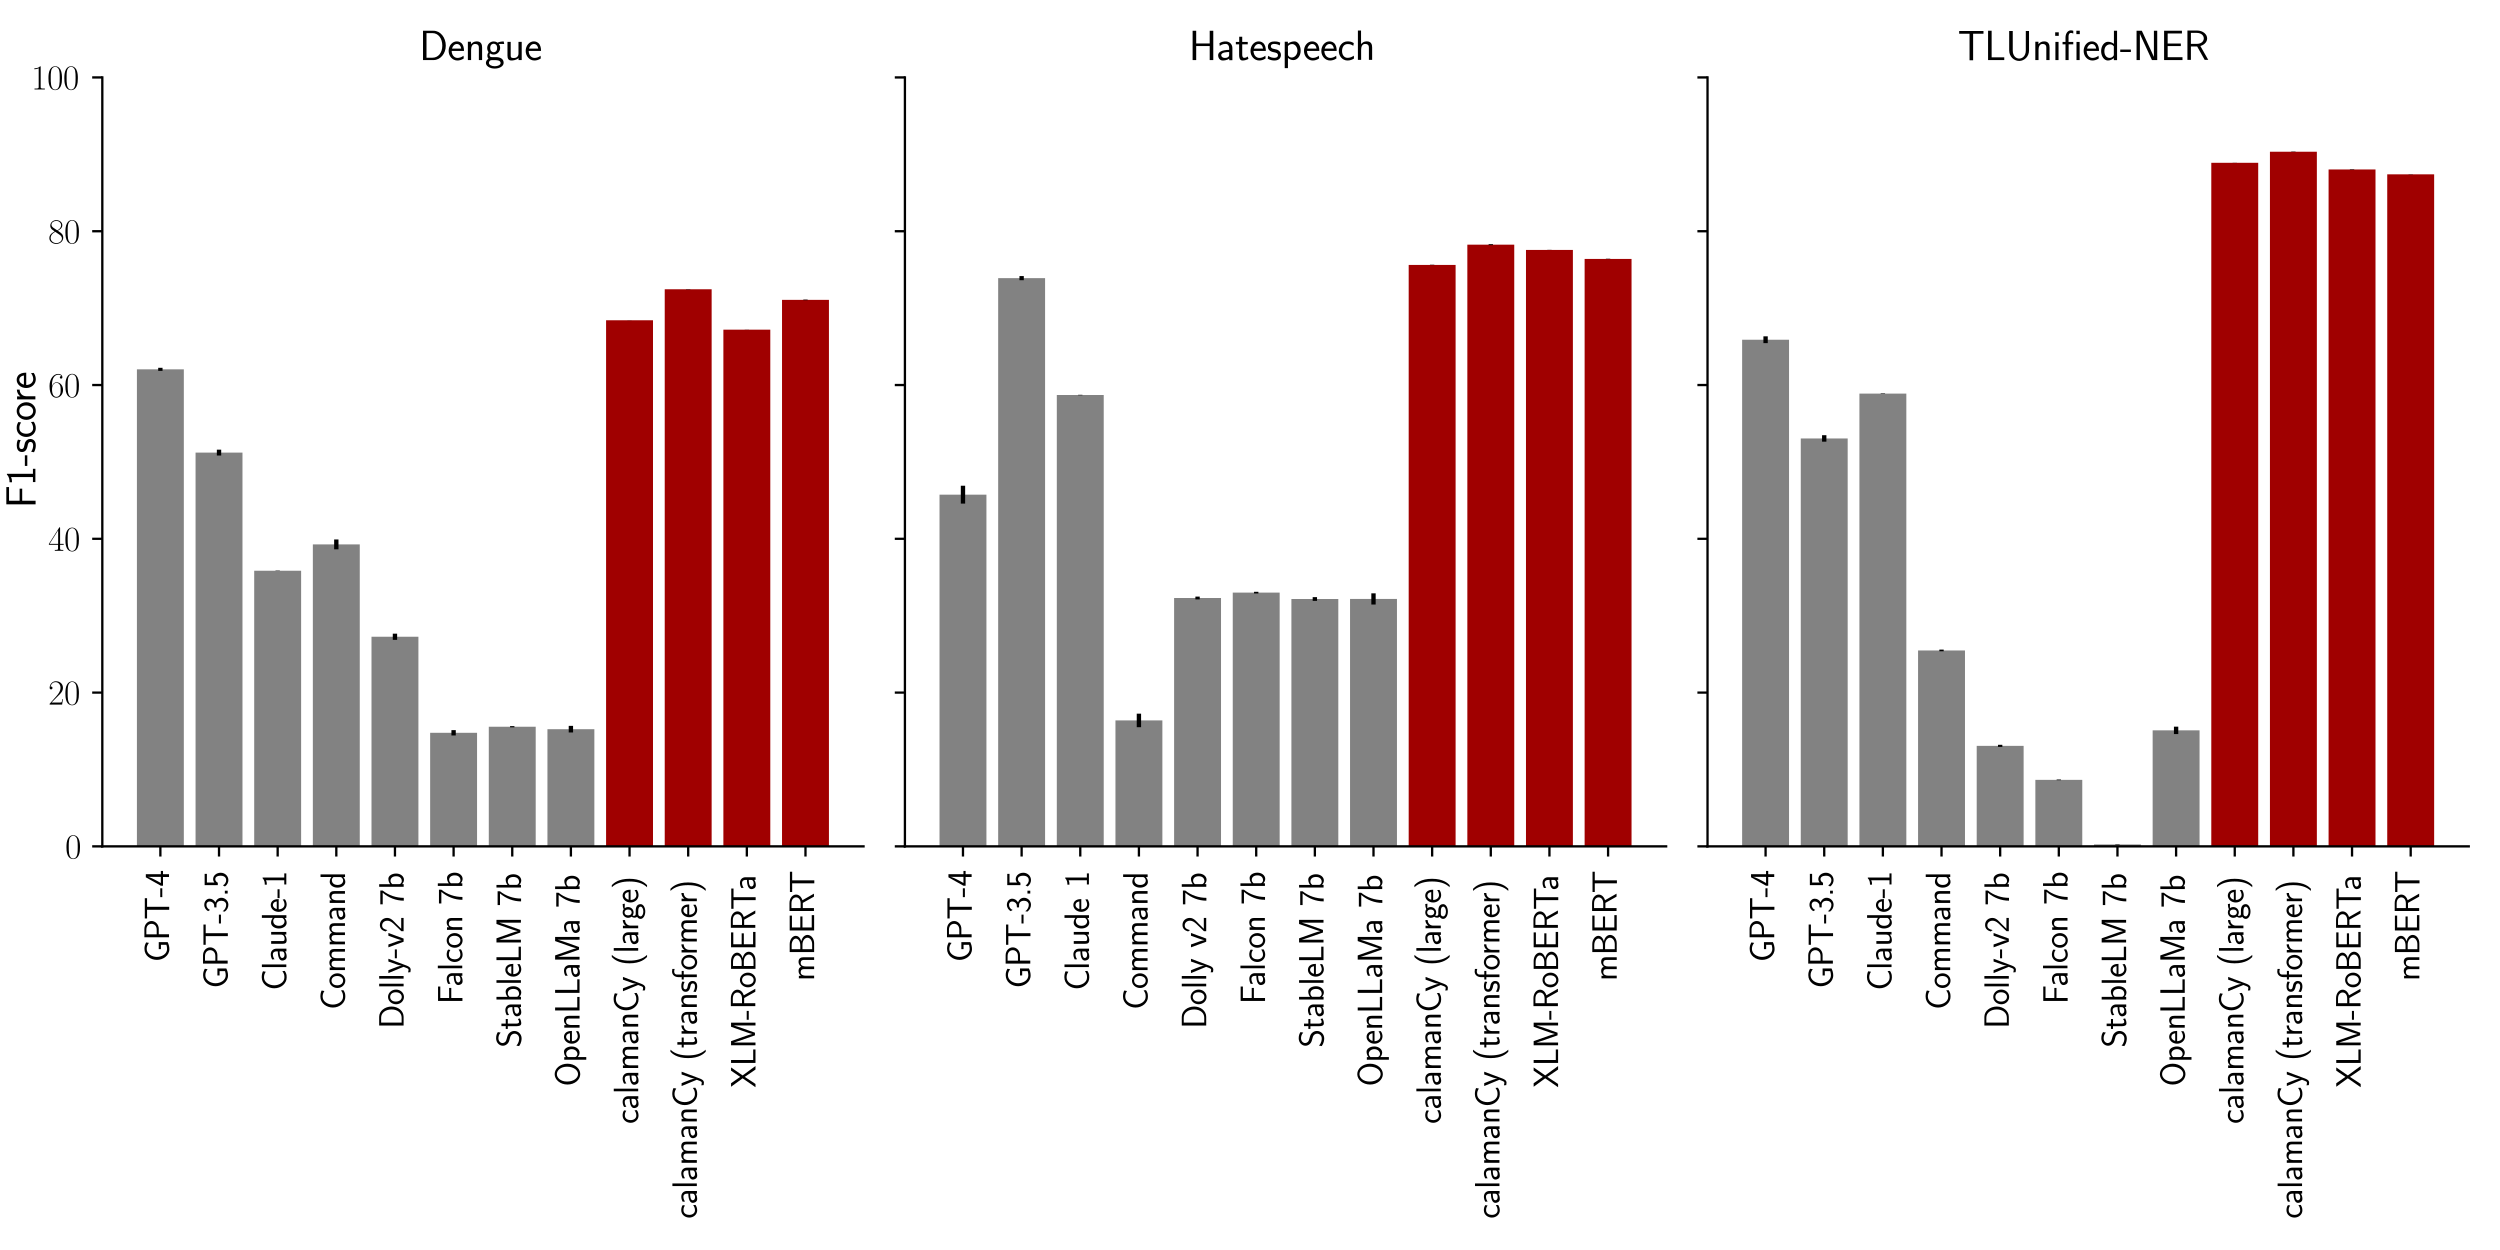 <?xml version="1.0" encoding="utf-8" standalone="no"?>
<!DOCTYPE svg PUBLIC "-//W3C//DTD SVG 1.1//EN"
  "http://www.w3.org/Graphics/SVG/1.1/DTD/svg11.dtd">
<svg xmlns:xlink="http://www.w3.org/1999/xlink" width="864pt" height="432pt" viewBox="0 0 864 432" xmlns="http://www.w3.org/2000/svg" version="1.1">
 <defs>
  <style type="text/css">*{stroke-linejoin: round; stroke-linecap: butt}</style>
 </defs>
 <g id="figure_1">
  <g id="patch_1">
   <path d="M 0 432 
L 864 432 
L 864 0 
L 0 0 
L 0 432 
z
" style="fill: none"/>
  </g>
  <g id="axes_1">
   <g id="patch_2">
    <path d="M 35.359 292.508 
L 298.439 292.508 
L 298.439 26.763 
L 35.359 26.763 
L 35.359 292.508 
z
" style="fill: none"/>
   </g>
   <g id="patch_3">
    <path d="M 47.317 292.508 
L 63.532 292.508 
L 63.532 127.639 
L 47.317 127.639 
z
" clip-path="url(#p235d1dd81d)" style="fill: #828282"/>
   </g>
   <g id="patch_4">
    <path d="M 67.585 292.508 
L 83.8 292.508 
L 83.8 156.42 
L 67.585 156.42 
z
" clip-path="url(#p235d1dd81d)" style="fill: #828282"/>
   </g>
   <g id="patch_5">
    <path d="M 87.853 292.508 
L 104.068 292.508 
L 104.068 197.238 
L 87.853 197.238 
z
" clip-path="url(#p235d1dd81d)" style="fill: #828282"/>
   </g>
   <g id="patch_6">
    <path d="M 108.122 292.508 
L 124.336 292.508 
L 124.336 188.15 
L 108.122 188.15 
z
" clip-path="url(#p235d1dd81d)" style="fill: #828282"/>
   </g>
   <g id="patch_7">
    <path d="M 128.39 292.508 
L 144.604 292.508 
L 144.604 220.066 
L 128.39 220.066 
z
" clip-path="url(#p235d1dd81d)" style="fill: #828282"/>
   </g>
   <g id="patch_8">
    <path d="M 148.658 292.508 
L 164.872 292.508 
L 164.872 253.257 
L 148.658 253.257 
z
" clip-path="url(#p235d1dd81d)" style="fill: #828282"/>
   </g>
   <g id="patch_9">
    <path d="M 168.926 292.508 
L 185.14 292.508 
L 185.14 251.158 
L 168.926 251.158 
z
" clip-path="url(#p235d1dd81d)" style="fill: #828282"/>
   </g>
   <g id="patch_10">
    <path d="M 189.194 292.508 
L 205.409 292.508 
L 205.409 252.008 
L 189.194 252.008 
z
" clip-path="url(#p235d1dd81d)" style="fill: #828282"/>
   </g>
   <g id="patch_11">
    <path d="M 209.462 292.508 
L 225.677 292.508 
L 225.677 110.685 
L 209.462 110.685 
z
" clip-path="url(#p235d1dd81d)" style="fill: #a00000"/>
   </g>
   <g id="patch_12">
    <path d="M 229.73 292.508 
L 245.945 292.508 
L 245.945 99.975 
L 229.73 99.975 
z
" clip-path="url(#p235d1dd81d)" style="fill: #a00000"/>
   </g>
   <g id="patch_13">
    <path d="M 249.998 292.508 
L 266.213 292.508 
L 266.213 113.927 
L 249.998 113.927 
z
" clip-path="url(#p235d1dd81d)" style="fill: #a00000"/>
   </g>
   <g id="patch_14">
    <path d="M 270.267 292.508 
L 286.481 292.508 
L 286.481 103.643 
L 270.267 103.643 
z
" clip-path="url(#p235d1dd81d)" style="fill: #a00000"/>
   </g>
   <g id="matplotlib.axis_1">
    <g id="xtick_1">
     <g id="line2d_1">
      <defs>
       <path id="mf6735ab252" d="M 0 0 
L 0 3.5 
" style="stroke: #000000; stroke-width: 0.8"/>
      </defs>
      <g>
       <use xlink:href="#mf6735ab252" x="55.424" y="292.508" style="stroke: #000000; stroke-width: 0.8"/>
      </g>
     </g>
     <g id="text_1">
      <!-- GPT-4 -->
      <g transform="translate(58.413 332.495)rotate(-90)scale(0.12 -0.12)">
       <defs>
        <path id="CMSS17-47" d="M 3610 1856 
L 2336 1856 
L 2336 1461 
L 3123 1461 
L 3123 471 
C 2874 401 2618 350 2362 350 
C 1466 350 934 1301 934 2200 
C 934 3095 1491 4032 2362 4032 
C 2854 4032 3130 3881 3469 3627 
L 3552 4134 
C 3130 4351 2867 4440 2387 4440 
C 1146 4440 397 3324 397 2182 
C 397 1090 1152 -64 2349 -64 
C 2797 -64 3213 51 3610 248 
L 3610 1856 
z
" transform="scale(0.016)"/>
        <path id="CMSS17-50" d="M 2106 1856 
C 2874 1856 3501 2453 3501 3158 
C 3501 3850 2899 4453 2067 4453 
L 570 4453 
L 570 0 
L 1107 0 
L 1107 1856 
L 2106 1856 
z
M 1926 4096 
C 2669 4096 2995 3627 2995 3157 
C 2995 2720 2694 2226 1926 2226 
L 1094 2226 
L 1094 4096 
L 1926 4096 
z
" transform="scale(0.016)"/>
        <path id="CMSS17-54" d="M 2317 3968 
L 2848 3968 
C 2925 3968 3002 3968 3078 3968 
L 3878 3968 
L 3878 4376 
L 218 4376 
L 218 3968 
L 1018 3968 
C 1094 3968 1171 3968 1248 3968 
L 1779 3968 
L 1779 -32 
L 2317 -32 
L 2317 3968 
z
" transform="scale(0.016)"/>
        <path id="CMSS17-2d" d="M 1664 1216 
L 1664 1585 
L 64 1585 
L 64 1216 
L 1664 1216 
z
" transform="scale(0.016)"/>
        <path id="CMSS17-34" d="M 2253 1088 
L 2835 1088 
L 2835 1477 
L 2253 1477 
L 2253 4192 
L 1690 4192 
L 166 1477 
L 166 1088 
L 1747 1088 
L 1747 0 
L 2253 0 
L 2253 1088 
z
M 659 1477 
C 1030 2127 1766 3439 1766 3885 
L 1766 1477 
L 659 1477 
z
" transform="scale(0.016)"/>
       </defs>
       <use xlink:href="#CMSS17-47" transform="scale(0.996)"/>
       <use xlink:href="#CMSS17-50" transform="translate(62.458 0)scale(0.996)"/>
       <use xlink:href="#CMSS17-54" transform="translate(122.194 0)scale(0.996)"/>
       <use xlink:href="#CMSS17-2d" transform="translate(186.013 0)scale(0.996)"/>
       <use xlink:href="#CMSS17-34" transform="translate(217.242 0)scale(0.996)"/>
      </g>
     </g>
    </g>
    <g id="xtick_2">
     <g id="line2d_2">
      <g>
       <use xlink:href="#mf6735ab252" x="75.693" y="292.508" style="stroke: #000000; stroke-width: 0.8"/>
      </g>
     </g>
     <g id="text_2">
      <!-- GPT-3.5 -->
      <g transform="translate(78.681 341.599)rotate(-90)scale(0.12 -0.12)">
       <defs>
        <path id="CMSS17-33" d="M 1005 2025 
L 1440 2025 
C 2042 2025 2214 1507 2214 1146 
C 2214 653 1933 267 1472 267 
C 1114 267 608 444 320 912 
C 275 691 275 678 250 526 
C 550 88 1037 -128 1485 -128 
C 2214 -128 2752 473 2752 1138 
C 2752 1638 2400 2057 1920 2215 
C 2304 2424 2586 2816 2586 3273 
C 2586 3805 2093 4229 1491 4229 
C 941 4229 512 3892 333 3530 
C 378 3468 493 3284 550 3189 
C 691 3562 1056 3840 1485 3840 
C 1843 3840 2080 3607 2080 3271 
C 2080 2923 1856 2543 1478 2455 
C 1453 2455 1056 2417 1005 2411 
L 1005 2025 
z
" transform="scale(0.016)"/>
        <path id="CMSS17-2e" d="M 1088 510 
L 576 510 
L 576 0 
L 1088 0 
L 1088 510 
z
" transform="scale(0.016)"/>
        <path id="CMSS17-35" d="M 934 3752 
L 2502 3752 
L 2502 4160 
L 467 4160 
L 467 1781 
L 896 1781 
C 1011 2046 1248 2240 1555 2240 
C 1843 2240 2163 1989 2163 1266 
C 2163 493 1709 267 1376 267 
C 966 267 589 512 422 851 
L 218 499 
C 512 49 992 -128 1376 -128 
C 2118 -128 2701 497 2701 1253 
C 2701 2030 2182 2629 1562 2629 
C 1338 2629 1120 2553 934 2399 
L 934 3752 
z
" transform="scale(0.016)"/>
       </defs>
       <use xlink:href="#CMSS17-47" transform="scale(0.996)"/>
       <use xlink:href="#CMSS17-50" transform="translate(62.458 0)scale(0.996)"/>
       <use xlink:href="#CMSS17-54" transform="translate(122.194 0)scale(0.996)"/>
       <use xlink:href="#CMSS17-2d" transform="translate(186.013 0)scale(0.996)"/>
       <use xlink:href="#CMSS17-33" transform="translate(217.242 0)scale(0.996)"/>
       <use xlink:href="#CMSS17-2e" transform="translate(264.086 0)scale(0.996)"/>
       <use xlink:href="#CMSS17-35" transform="translate(290.11 0)scale(0.996)"/>
      </g>
     </g>
    </g>
    <g id="xtick_3">
     <g id="line2d_3">
      <g>
       <use xlink:href="#mf6735ab252" x="95.961" y="292.508" style="stroke: #000000; stroke-width: 0.8"/>
      </g>
     </g>
     <g id="text_3">
      <!-- Claude-1 -->
      <g transform="translate(98.949 342.312)rotate(-90)scale(0.12 -0.12)">
       <defs>
        <path id="CMSS17-43" d="M 3501 714 
C 3072 427 2874 344 2355 344 
C 1459 344 934 1303 934 2179 
C 934 3112 1472 4032 2381 4032 
C 2790 4032 3059 3918 3386 3715 
L 3475 4217 
C 3168 4370 2778 4440 2387 4440 
C 1158 4440 397 3316 397 2179 
C 397 927 1299 -64 2323 -64 
C 2874 -64 3066 -19 3539 280 
L 3501 714 
z
" transform="scale(0.016)"/>
        <path id="CMSS17-6c" d="M 947 4416 
L 474 4416 
L 474 0 
L 947 0 
L 947 4416 
z
" transform="scale(0.016)"/>
        <path id="CMSS17-61" d="M 2406 1791 
C 2406 2392 1978 2808 1402 2808 
C 1120 2808 813 2757 461 2553 
L 499 2135 
C 659 2248 934 2432 1395 2432 
C 1722 2432 1920 2180 1920 1782 
L 1920 1536 
C 896 1536 256 1238 256 726 
C 256 461 416 -64 947 -64 
C 1043 -64 1562 -64 1933 217 
L 1933 -19 
L 2406 -19 
L 2406 1791 
z
M 1920 816 
C 1920 701 1920 548 1728 434 
C 1562 325 1350 325 1261 325 
C 941 325 723 511 723 744 
C 723 1211 1722 1211 1920 1211 
L 1920 816 
z
" transform="scale(0.016)"/>
        <path id="CMSS17-75" d="M 2618 2739 
L 2131 2739 
L 2131 972 
C 2131 498 1786 306 1421 306 
C 998 306 960 447 960 709 
L 960 2739 
L 474 2739 
L 474 678 
C 474 179 646 -64 1088 -64 
C 1306 -64 1798 -13 2144 306 
L 2144 0 
L 2618 0 
L 2618 2739 
z
" transform="scale(0.016)"/>
        <path id="CMSS17-64" d="M 2611 4416 
L 2138 4416 
L 2138 2438 
C 1939 2603 1613 2756 1254 2756 
C 672 2756 211 2131 211 1347 
C 211 562 666 -64 1235 -64 
C 1677 -64 1971 172 2125 306 
L 2125 -13 
L 2611 -13 
L 2611 4416 
z
M 2125 836 
C 2125 747 2125 653 1926 482 
C 1798 375 1645 325 1498 325 
C 1152 325 698 576 698 1340 
C 698 2134 1210 2368 1562 2368 
C 1798 2368 1990 2254 2125 2065 
L 2125 836 
z
" transform="scale(0.016)"/>
        <path id="CMSS17-65" d="M 2502 1377 
C 2502 1590 2490 2003 2285 2345 
C 2061 2713 1696 2816 1421 2816 
C 755 2816 192 2188 192 1375 
C 192 582 774 -64 1510 -64 
C 1798 -64 2150 19 2470 248 
C 2470 274 2458 414 2451 420 
C 2451 433 2432 630 2432 656 
C 2125 407 1773 325 1517 325 
C 1107 325 666 667 646 1377 
L 2502 1377 
z
M 698 1728 
C 781 2084 1062 2421 1421 2421 
C 1517 2421 1965 2421 2080 1728 
L 698 1728 
z
" transform="scale(0.016)"/>
        <path id="CMSS17-31" d="M 1818 4288 
L 1696 4288 
C 1350 3940 947 3890 538 3890 
L 538 3520 
C 723 3520 1024 3520 1325 3667 
L 1325 369 
L 570 369 
L 570 0 
L 2573 0 
L 2573 369 
L 1818 369 
L 1818 4288 
z
" transform="scale(0.016)"/>
       </defs>
       <use xlink:href="#CMSS17-43" transform="scale(0.996)"/>
       <use xlink:href="#CMSS17-6c" transform="translate(59.856 0)scale(0.996)"/>
       <use xlink:href="#CMSS17-61" transform="translate(82.036 0)scale(0.996)"/>
       <use xlink:href="#CMSS17-75" transform="translate(126.958 0)scale(0.996)"/>
       <use xlink:href="#CMSS17-64" transform="translate(175.163 0)scale(0.996)"/>
       <use xlink:href="#CMSS17-65" transform="translate(223.368 0)scale(0.996)"/>
       <use xlink:href="#CMSS17-2d" transform="translate(265.007 0)scale(0.996)"/>
       <use xlink:href="#CMSS17-31" transform="translate(296.236 0)scale(0.996)"/>
      </g>
     </g>
    </g>
    <g id="xtick_4">
     <g id="line2d_4">
      <g>
       <use xlink:href="#mf6735ab252" x="116.229" y="292.508" style="stroke: #000000; stroke-width: 0.8"/>
      </g>
     </g>
     <g id="text_4">
      <!-- Command -->
      <g transform="translate(119.218 348.968)rotate(-90)scale(0.12 -0.12)">
       <defs>
        <path id="CMSS17-6f" d="M 2829 1356 
C 2829 2176 2221 2816 1504 2816 
C 768 2816 173 2157 173 1356 
C 173 544 787 -64 1498 -64 
C 2227 -64 2829 563 2829 1356 
z
M 1504 337 
C 1050 337 659 709 659 1408 
C 659 2151 1114 2427 1498 2427 
C 1914 2427 2342 2126 2342 1408 
C 2342 683 1926 337 1504 337 
z
" transform="scale(0.016)"/>
        <path id="CMSS17-6d" d="M 4288 1877 
C 4288 2308 4179 2816 3462 2816 
C 2982 2816 2694 2516 2566 2331 
C 2451 2670 2182 2816 1798 2816 
C 1363 2816 1088 2568 941 2389 
L 941 2758 
L 474 2758 
L 474 0 
L 960 0 
L 960 1559 
C 960 1939 1101 2428 1555 2428 
C 2138 2428 2138 2016 2138 1829 
L 2138 0 
L 2624 0 
L 2624 1559 
C 2624 1939 2765 2428 3219 2428 
C 3802 2428 3802 2016 3802 1829 
L 3802 0 
L 4288 0 
L 4288 1877 
z
" transform="scale(0.016)"/>
        <path id="CMSS17-6e" d="M 2618 1877 
C 2618 2283 2522 2816 1798 2816 
C 1389 2816 1120 2606 941 2389 
L 941 2758 
L 474 2758 
L 474 0 
L 960 0 
L 960 1559 
C 960 1964 1114 2428 1549 2428 
C 2112 2428 2131 2048 2131 1829 
L 2131 0 
L 2618 0 
L 2618 1877 
z
" transform="scale(0.016)"/>
       </defs>
       <use xlink:href="#CMSS17-43" transform="scale(0.996)"/>
       <use xlink:href="#CMSS17-6f" transform="translate(59.856 0)scale(0.996)"/>
       <use xlink:href="#CMSS17-6d" transform="translate(106.699 0)scale(0.996)"/>
       <use xlink:href="#CMSS17-6d" transform="translate(180.929 0)scale(0.996)"/>
       <use xlink:href="#CMSS17-61" transform="translate(255.158 0)scale(0.996)"/>
       <use xlink:href="#CMSS17-6e" transform="translate(300.08 0)scale(0.996)"/>
       <use xlink:href="#CMSS17-64" transform="translate(348.285 0)scale(0.996)"/>
      </g>
     </g>
    </g>
    <g id="xtick_5">
     <g id="line2d_5">
      <g>
       <use xlink:href="#mf6735ab252" x="136.497" y="292.508" style="stroke: #000000; stroke-width: 0.8"/>
      </g>
     </g>
     <g id="text_5">
      <!-- Dolly-v2 7b -->
      <g transform="translate(139.486 355.512)rotate(-90)scale(0.12 -0.12)">
       <defs>
        <path id="CMSS17-44" d="M 570 4416 
L 570 0 
L 2144 0 
C 3194 0 4000 980 4000 2170 
C 4000 3398 3194 4416 2144 4416 
L 570 4416 
z
M 1094 357 
L 1094 4059 
L 2003 4059 
C 2861 4059 3475 3277 3475 2170 
C 3475 1107 2867 357 2003 357 
L 1094 357 
z
" transform="scale(0.016)"/>
        <path id="CMSS17-79" d="M 2675 2752 
L 2176 2752 
C 1632 1294 1446 702 1434 383 
L 1427 383 
C 1408 696 1126 1460 902 2007 
L 602 2752 
L 83 2752 
L 1216 13 
C 1146 -178 1043 -465 1011 -529 
C 870 -885 774 -885 672 -885 
C 646 -885 442 -885 211 -809 
L 250 -1229 
C 410 -1261 570 -1280 685 -1280 
C 845 -1280 1165 -1280 1459 -497 
L 2675 2752 
z
" transform="scale(0.016)"/>
        <path id="CMSS17-76" d="M 2675 2752 
L 2176 2752 
L 1747 1556 
C 1613 1165 1421 627 1389 352 
L 1382 352 
C 1370 468 1318 634 1286 749 
C 1248 890 1197 1056 1158 1172 
L 595 2752 
L 83 2752 
L 1094 0 
L 1664 0 
L 2675 2752 
z
" transform="scale(0.016)"/>
        <path id="CMSS17-32" d="M 1651 1357 
C 1830 1541 2099 1764 2285 1987 
C 2464 2204 2701 2511 2701 2957 
C 2701 3657 2227 4288 1421 4288 
C 787 4288 422 3893 250 3274 
L 499 2929 
C 640 3510 838 3880 1338 3880 
C 1888 3880 2195 3433 2195 2942 
C 2195 2355 1747 1901 1408 1563 
C 1030 1187 659 804 301 408 
L 301 0 
L 2701 0 
L 2701 433 
L 1613 433 
C 1536 433 1459 433 1382 433 
L 742 433 
L 742 439 
L 1651 1357 
z
" transform="scale(0.016)"/>
        <path id="CMSS17-37" d="M 1389 3776 
C 1466 3776 1542 3776 1619 3776 
L 2355 3776 
C 1440 2711 915 1365 915 -32 
L 1427 -32 
C 1427 1323 1875 2696 2752 3795 
L 2752 4209 
L 250 4209 
L 250 3776 
L 1389 3776 
z
" transform="scale(0.016)"/>
        <path id="CMSS17-62" d="M 954 4416 
L 480 4416 
L 480 -13 
L 966 -13 
L 966 274 
C 1210 38 1504 -64 1766 -64 
C 2381 -64 2880 549 2880 1352 
C 2880 2086 2496 2756 1926 2756 
C 1523 2756 1165 2591 954 2419 
L 954 4416 
z
M 966 2046 
C 1107 2222 1306 2368 1587 2368 
C 1965 2368 2394 2097 2394 1352 
C 2394 558 1882 325 1530 325 
C 1402 325 1267 356 1139 464 
C 966 615 966 709 966 797 
L 966 2046 
z
" transform="scale(0.016)"/>
       </defs>
       <use xlink:href="#CMSS17-44" transform="scale(0.996)"/>
       <use xlink:href="#CMSS17-6f" transform="translate(67.543 0)scale(0.996)"/>
       <use xlink:href="#CMSS17-6c" transform="translate(114.386 0)scale(0.996)"/>
       <use xlink:href="#CMSS17-6c" transform="translate(136.567 0)scale(0.996)"/>
       <use xlink:href="#CMSS17-79" transform="translate(158.748 0)scale(0.996)"/>
       <use xlink:href="#CMSS17-2d" transform="translate(201.748 0)scale(0.996)"/>
       <use xlink:href="#CMSS17-76" transform="translate(232.977 0)scale(0.996)"/>
       <use xlink:href="#CMSS17-32" transform="translate(275.977 0)scale(0.996)"/>
       <use xlink:href="#CMSS17-37" transform="translate(354.05 0)scale(0.996)"/>
       <use xlink:href="#CMSS17-62" transform="translate(400.894 0)scale(0.996)"/>
      </g>
     </g>
    </g>
    <g id="xtick_6">
     <g id="line2d_6">
      <g>
       <use xlink:href="#mf6735ab252" x="156.765" y="292.508" style="stroke: #000000; stroke-width: 0.8"/>
      </g>
     </g>
     <g id="text_6">
      <!-- Falcon 7b -->
      <g transform="translate(159.754 347.01)rotate(-90)scale(0.12 -0.12)">
       <defs>
        <path id="CMSS17-46" d="M 2918 1984 
L 2918 2373 
L 1101 2373 
L 1101 3968 
L 1882 3968 
C 1958 3968 2035 3968 2112 3968 
L 3168 3968 
L 3168 4375 
L 563 4375 
L 563 -32 
L 1101 -32 
L 1101 1984 
L 2918 1984 
z
" transform="scale(0.016)"/>
        <path id="CMSS17-63" d="M 2464 2541 
C 2464 2585 2170 2714 2093 2739 
C 1882 2816 1613 2816 1542 2816 
C 710 2816 211 2093 211 1363 
C 211 595 768 -64 1517 -64 
C 1946 -64 2253 76 2502 242 
L 2464 664 
C 2189 453 1869 337 1523 337 
C 1024 337 698 774 698 1369 
C 698 1831 909 2414 1549 2414 
C 1901 2414 2099 2343 2394 2145 
L 2464 2541 
z
" transform="scale(0.016)"/>
       </defs>
       <use xlink:href="#CMSS17-46" transform="scale(0.996)"/>
       <use xlink:href="#CMSS17-61" transform="translate(50.687 0)scale(0.996)"/>
       <use xlink:href="#CMSS17-6c" transform="translate(95.609 0)scale(0.996)"/>
       <use xlink:href="#CMSS17-63" transform="translate(117.79 0)scale(0.996)"/>
       <use xlink:href="#CMSS17-6f" transform="translate(159.429 0)scale(0.996)"/>
       <use xlink:href="#CMSS17-6e" transform="translate(206.272 0)scale(0.996)"/>
       <use xlink:href="#CMSS17-37" transform="translate(285.706 0)scale(0.996)"/>
       <use xlink:href="#CMSS17-62" transform="translate(332.55 0)scale(0.996)"/>
      </g>
     </g>
    </g>
    <g id="xtick_7">
     <g id="line2d_7">
      <g>
       <use xlink:href="#mf6735ab252" x="177.033" y="292.508" style="stroke: #000000; stroke-width: 0.8"/>
      </g>
     </g>
     <g id="text_7">
      <!-- StableLM 7b -->
      <g transform="translate(180.022 362.043)rotate(-90)scale(0.12 -0.12)">
       <defs>
        <path id="CMSS17-53" d="M 2797 4169 
C 2515 4334 2208 4480 1690 4480 
C 864 4480 333 3879 333 3266 
C 333 3025 403 2753 653 2475 
C 902 2196 1184 2121 1542 2033 
C 1690 1994 1939 1924 1984 1906 
C 2342 1767 2515 1444 2515 1140 
C 2515 742 2202 318 1645 318 
C 1453 318 890 318 358 819 
L 269 318 
C 794 -64 1363 -128 1651 -128 
C 2438 -128 3002 488 3002 1186 
C 3002 1440 2925 1763 2656 2061 
C 2394 2347 2163 2410 1638 2549 
C 1338 2626 1146 2677 986 2873 
C 877 3013 819 3146 819 3317 
C 819 3673 1126 4060 1690 4060 
C 1971 4060 2336 4002 2707 3660 
L 2797 4169 
z
" transform="scale(0.016)"/>
        <path id="CMSS17-74" d="M 1069 2368 
L 1901 2368 
L 1901 2737 
L 1069 2737 
L 1069 3520 
L 614 3520 
L 614 2737 
L 109 2737 
L 109 2368 
L 602 2368 
L 602 749 
C 602 384 685 -64 1107 -64 
C 1427 -64 1722 25 2003 172 
L 1901 548 
C 1747 414 1562 337 1363 337 
C 1082 337 1069 696 1069 856 
L 1069 2368 
z
" transform="scale(0.016)"/>
        <path id="CMSS17-4c" d="M 1670 414 
C 1594 414 1517 414 1440 414 
L 1101 414 
L 1101 4416 
L 563 4416 
L 563 0 
L 3002 0 
L 3002 414 
L 1670 414 
z
" transform="scale(0.016)"/>
        <path id="CMSS17-4d" d="M 3194 2371 
L 2886 1473 
C 2835 1307 2662 791 2624 587 
L 2618 587 
C 2598 715 2560 849 2458 1174 
C 2400 1365 2336 1562 2272 1741 
L 1325 4416 
L 576 4416 
L 576 0 
L 1075 0 
L 1075 3900 
L 1082 3900 
C 1082 3894 1139 3613 1530 2499 
L 2374 96 
L 2848 96 
L 3610 2231 
C 3661 2378 3821 2843 3891 3066 
C 3955 3257 4115 3728 4154 3913 
L 4160 3913 
L 4160 0 
L 4666 0 
L 4666 4416 
L 3923 4416 
L 3194 2371 
z
" transform="scale(0.016)"/>
       </defs>
       <use xlink:href="#CMSS17-53" transform="scale(0.996)"/>
       <use xlink:href="#CMSS17-74" transform="translate(52.049 0)scale(0.996)"/>
       <use xlink:href="#CMSS17-61" transform="translate(85.88 0)scale(0.996)"/>
       <use xlink:href="#CMSS17-62" transform="translate(130.802 0)scale(0.996)"/>
       <use xlink:href="#CMSS17-6c" transform="translate(179.007 0)scale(0.996)"/>
       <use xlink:href="#CMSS17-65" transform="translate(201.188 0)scale(0.996)"/>
       <use xlink:href="#CMSS17-4c" transform="translate(242.826 0)scale(0.996)"/>
       <use xlink:href="#CMSS17-4d" transform="translate(293.514 0)scale(0.996)"/>
       <use xlink:href="#CMSS17-37" transform="translate(406.419 0)scale(0.996)"/>
       <use xlink:href="#CMSS17-62" transform="translate(453.262 0)scale(0.996)"/>
      </g>
     </g>
    </g>
    <g id="xtick_8">
     <g id="line2d_8">
      <g>
       <use xlink:href="#mf6735ab252" x="197.301" y="292.508" style="stroke: #000000; stroke-width: 0.8"/>
      </g>
     </g>
     <g id="text_8">
      <!-- OpenLLaMa 7b -->
      <g transform="translate(200.29 375.451)rotate(-90)scale(0.12 -0.12)">
       <defs>
        <path id="CMSS17-4f" d="M 4096 2178 
C 4096 3503 3219 4497 2214 4497 
C 1210 4497 333 3497 333 2178 
C 333 847 1222 -128 2214 -128 
C 3206 -128 4096 847 4096 2178 
z
M 2214 273 
C 1510 273 870 1057 870 2261 
C 870 3433 1549 4096 2214 4096 
C 2880 4096 3558 3433 3558 2261 
C 3558 1051 2912 273 2214 273 
z
" transform="scale(0.016)"/>
        <path id="CMSS17-70" d="M 966 333 
C 1178 129 1466 -5 1773 -5 
C 2368 -5 2880 603 2880 1412 
C 2880 2159 2496 2816 1946 2816 
C 1626 2816 1242 2702 954 2472 
L 954 2765 
L 480 2765 
L 480 -1216 
L 966 -1216 
L 966 333 
z
M 966 2100 
C 1018 2176 1235 2415 1587 2415 
C 2035 2415 2394 1960 2394 1412 
C 2394 787 1958 384 1530 384 
C 1402 384 1267 415 1139 523 
C 966 674 966 768 966 857 
L 966 2100 
z
" transform="scale(0.016)"/>
       </defs>
       <use xlink:href="#CMSS17-4f" transform="scale(0.996)"/>
       <use xlink:href="#CMSS17-70" transform="translate(69.024 0)scale(0.996)"/>
       <use xlink:href="#CMSS17-65" transform="translate(119.832 0)scale(0.996)"/>
       <use xlink:href="#CMSS17-6e" transform="translate(161.47 0)scale(0.996)"/>
       <use xlink:href="#CMSS17-4c" transform="translate(209.675 0)scale(0.996)"/>
       <use xlink:href="#CMSS17-4c" transform="translate(260.363 0)scale(0.996)"/>
       <use xlink:href="#CMSS17-61" transform="translate(311.05 0)scale(0.996)"/>
       <use xlink:href="#CMSS17-4d" transform="translate(355.972 0)scale(0.996)"/>
       <use xlink:href="#CMSS17-61" transform="translate(437.648 0)scale(0.996)"/>
       <use xlink:href="#CMSS17-37" transform="translate(513.799 0)scale(0.996)"/>
       <use xlink:href="#CMSS17-62" transform="translate(560.642 0)scale(0.996)"/>
      </g>
     </g>
    </g>
    <g id="xtick_9">
     <g id="line2d_9">
      <g>
       <use xlink:href="#mf6735ab252" x="217.569" y="292.508" style="stroke: #000000; stroke-width: 0.8"/>
      </g>
     </g>
     <g id="text_9">
      <!-- calamanCy (large) -->
      <g transform="translate(220.558 388.444)rotate(-90)scale(0.12 -0.12)">
       <defs>
        <path id="CMSS17-28" d="M 1613 4768 
C 1267 4417 474 3601 474 1588 
C 474 -433 1267 -1243 1613 -1600 
L 2003 -1600 
C 1216 -784 960 357 960 1581 
C 960 2798 1203 3946 2003 4768 
L 1613 4768 
z
" transform="scale(0.016)"/>
        <path id="CMSS17-72" d="M 954 1363 
C 954 1965 1395 2368 1958 2368 
L 1958 2789 
C 1549 2789 1165 2585 934 2253 
L 934 2758 
L 480 2758 
L 480 0 
L 954 0 
L 954 1363 
z
" transform="scale(0.016)"/>
        <path id="CMSS17-67" d="M 2848 2808 
C 2483 2808 2170 2738 1914 2617 
C 1702 2777 1485 2808 1338 2808 
C 781 2808 358 2349 358 1814 
C 358 1468 550 1207 563 1195 
C 448 1035 384 863 384 672 
C 384 448 474 289 544 200 
C 211 -3 166 -314 166 -435 
C 166 -898 749 -1280 1498 -1280 
C 2253 -1280 2835 -898 2835 -428 
C 2835 448 1856 448 1587 448 
L 1069 448 
C 973 448 717 448 717 791 
C 717 921 774 1004 781 1010 
C 877 940 1075 832 1338 832 
C 1869 832 2310 1278 2310 1827 
C 2310 2132 2170 2355 2112 2432 
L 2131 2432 
C 2150 2432 2419 2432 2515 2432 
C 2720 2432 2739 2429 2918 2419 
L 2848 2808 
z
M 1338 1182 
C 1120 1182 813 1315 813 1823 
C 813 2375 1165 2464 1331 2464 
C 1549 2464 1856 2331 1856 1823 
C 1856 1271 1504 1182 1338 1182 
z
M 1581 -10 
C 1734 -10 2381 -10 2381 -442 
C 2381 -714 1984 -929 1504 -929 
C 1018 -929 621 -720 621 -435 
C 621 -403 621 -10 1062 -10 
L 1581 -10 
z
" transform="scale(0.016)"/>
        <path id="CMSS17-29" d="M 723 -1600 
C 1069 -1249 1862 -433 1862 1581 
C 1862 3601 1069 4411 723 4768 
L 333 4768 
C 1120 3952 1376 2811 1376 1588 
C 1376 370 1133 -778 333 -1600 
L 723 -1600 
z
" transform="scale(0.016)"/>
       </defs>
       <use xlink:href="#CMSS17-63" transform="scale(0.996)"/>
       <use xlink:href="#CMSS17-61" transform="translate(41.639 0)scale(0.996)"/>
       <use xlink:href="#CMSS17-6c" transform="translate(86.561 0)scale(0.996)"/>
       <use xlink:href="#CMSS17-61" transform="translate(108.741 0)scale(0.996)"/>
       <use xlink:href="#CMSS17-6d" transform="translate(153.663 0)scale(0.996)"/>
       <use xlink:href="#CMSS17-61" transform="translate(227.893 0)scale(0.996)"/>
       <use xlink:href="#CMSS17-6e" transform="translate(272.815 0)scale(0.996)"/>
       <use xlink:href="#CMSS17-43" transform="translate(321.02 0)scale(0.996)"/>
       <use xlink:href="#CMSS17-79" transform="translate(380.875 0)scale(0.996)"/>
       <use xlink:href="#CMSS17-28" transform="translate(455.105 0)scale(0.996)"/>
       <use xlink:href="#CMSS17-6c" transform="translate(491.538 0)scale(0.996)"/>
       <use xlink:href="#CMSS17-61" transform="translate(513.719 0)scale(0.996)"/>
       <use xlink:href="#CMSS17-72" transform="translate(556.039 0)scale(0.996)"/>
       <use xlink:href="#CMSS17-67" transform="translate(587.948 0)scale(0.996)"/>
       <use xlink:href="#CMSS17-65" transform="translate(634.792 0)scale(0.996)"/>
       <use xlink:href="#CMSS17-29" transform="translate(676.431 0)scale(0.996)"/>
      </g>
     </g>
    </g>
    <g id="xtick_10">
     <g id="line2d_10">
      <g>
       <use xlink:href="#mf6735ab252" x="237.838" y="292.508" style="stroke: #000000; stroke-width: 0.8"/>
      </g>
     </g>
     <g id="text_10">
      <!-- calamanCy (transformer) -->
      <g transform="translate(240.826 421.2)rotate(-90)scale(0.12 -0.12)">
       <defs>
        <path id="CMSS17-73" d="M 2061 2627 
C 1683 2807 1389 2807 1197 2807 
C 742 2807 198 2648 198 2003 
C 198 1359 902 1218 1094 1179 
C 1389 1122 1715 1058 1715 740 
C 1715 337 1254 337 1171 337 
C 915 337 563 407 243 638 
L 166 210 
C 531 0 883 -64 1178 -64 
C 1965 -64 2163 416 2163 781 
C 2163 1094 1984 1305 1862 1401 
C 1651 1568 1574 1587 1050 1696 
C 960 1709 646 1779 646 2066 
C 646 2432 1050 2432 1139 2432 
C 1555 2432 1811 2303 1984 2208 
L 2061 2627 
z
" transform="scale(0.016)"/>
        <path id="CMSS17-66" d="M 1075 2368 
L 1722 2368 
L 1722 2737 
L 1062 2737 
L 1062 3559 
C 1062 4014 1408 4092 1606 4092 
C 1670 4092 1850 4092 2080 4009 
L 2080 4429 
C 1933 4461 1754 4480 1613 4480 
C 1018 4480 602 3993 602 3359 
L 602 2737 
L 160 2737 
L 160 2368 
L 602 2368 
L 602 0 
L 1075 0 
L 1075 2368 
z
" transform="scale(0.016)"/>
       </defs>
       <use xlink:href="#CMSS17-63" transform="scale(0.996)"/>
       <use xlink:href="#CMSS17-61" transform="translate(41.639 0)scale(0.996)"/>
       <use xlink:href="#CMSS17-6c" transform="translate(86.561 0)scale(0.996)"/>
       <use xlink:href="#CMSS17-61" transform="translate(108.741 0)scale(0.996)"/>
       <use xlink:href="#CMSS17-6d" transform="translate(153.663 0)scale(0.996)"/>
       <use xlink:href="#CMSS17-61" transform="translate(227.893 0)scale(0.996)"/>
       <use xlink:href="#CMSS17-6e" transform="translate(272.815 0)scale(0.996)"/>
       <use xlink:href="#CMSS17-43" transform="translate(321.02 0)scale(0.996)"/>
       <use xlink:href="#CMSS17-79" transform="translate(380.875 0)scale(0.996)"/>
       <use xlink:href="#CMSS17-28" transform="translate(455.105 0)scale(0.996)"/>
       <use xlink:href="#CMSS17-74" transform="translate(491.538 0)scale(0.996)"/>
       <use xlink:href="#CMSS17-72" transform="translate(525.37 0)scale(0.996)"/>
       <use xlink:href="#CMSS17-61" transform="translate(557.28 0)scale(0.996)"/>
       <use xlink:href="#CMSS17-6e" transform="translate(602.202 0)scale(0.996)"/>
       <use xlink:href="#CMSS17-73" transform="translate(650.407 0)scale(0.996)"/>
       <use xlink:href="#CMSS17-66" transform="translate(686.32 0)scale(0.996)"/>
       <use xlink:href="#CMSS17-6f" transform="translate(714.947 0)scale(0.996)"/>
       <use xlink:href="#CMSS17-72" transform="translate(759.188 0)scale(0.996)"/>
       <use xlink:href="#CMSS17-6d" transform="translate(791.098 0)scale(0.996)"/>
       <use xlink:href="#CMSS17-65" transform="translate(865.327 0)scale(0.996)"/>
       <use xlink:href="#CMSS17-72" transform="translate(906.966 0)scale(0.996)"/>
       <use xlink:href="#CMSS17-29" transform="translate(938.876 0)scale(0.996)"/>
      </g>
     </g>
    </g>
    <g id="xtick_11">
     <g id="line2d_11">
      <g>
       <use xlink:href="#mf6735ab252" x="258.106" y="292.508" style="stroke: #000000; stroke-width: 0.8"/>
      </g>
     </g>
     <g id="text_11">
      <!-- XLM-RoBERTa -->
      <g transform="translate(261.095 375.901)rotate(-90)scale(0.12 -0.12)">
       <defs>
        <path id="CMSS17-58" d="M 2214 2329 
L 3661 4416 
L 3072 4416 
L 1952 2762 
L 800 4416 
L 166 4416 
L 1690 2329 
L 83 0 
L 672 0 
L 1952 1941 
L 3277 0 
L 3910 0 
L 2214 2329 
z
" transform="scale(0.016)"/>
        <path id="CMSS17-52" d="M 2522 2109 
L 2534 2115 
C 3533 2459 3539 3147 3539 3268 
C 3539 3873 2925 4453 2003 4453 
L 570 4453 
L 570 32 
L 1094 32 
L 1094 2048 
L 2035 2048 
L 3168 32 
L 3706 32 
L 2522 2109 
z
M 1094 2437 
L 1094 4096 
L 1933 4096 
C 2746 4096 3034 3637 3034 3267 
C 3034 2922 2778 2437 1933 2437 
L 1094 2437 
z
" transform="scale(0.016)"/>
        <path id="CMSS17-42" d="M 570 4416 
L 570 0 
L 2163 0 
C 3034 0 3667 574 3667 1200 
C 3667 1685 3251 2176 2502 2317 
C 3334 2558 3501 3040 3501 3313 
C 3501 3883 2874 4416 1997 4416 
L 570 4416 
z
M 1088 2496 
L 1088 4059 
L 1824 4059 
C 2483 4059 3002 3724 3002 3306 
C 3002 2926 2592 2496 1766 2496 
L 1088 2496 
z
M 1088 357 
L 1088 2107 
L 1939 2107 
C 2630 2107 3162 1679 3162 1206 
C 3162 772 2694 357 1984 357 
L 1088 357 
z
" transform="scale(0.016)"/>
        <path id="CMSS17-45" d="M 1958 433 
C 1446 433 1216 433 1101 433 
L 1101 2107 
L 3085 2107 
L 3085 2496 
L 1101 2496 
L 1101 4009 
L 1926 4009 
C 2003 4009 2080 4009 2157 4009 
L 3251 4009 
L 3251 4416 
L 563 4416 
L 563 0 
L 3334 0 
L 3334 433 
L 1958 433 
z
" transform="scale(0.016)"/>
       </defs>
       <use xlink:href="#CMSS17-58" transform="scale(0.996)"/>
       <use xlink:href="#CMSS17-4c" transform="translate(62.218 0)scale(0.996)"/>
       <use xlink:href="#CMSS17-4d" transform="translate(112.905 0)scale(0.996)"/>
       <use xlink:href="#CMSS17-2d" transform="translate(194.581 0)scale(0.996)"/>
       <use xlink:href="#CMSS17-52" transform="translate(225.81 0)scale(0.996)"/>
       <use xlink:href="#CMSS17-6f" transform="translate(286.226 0)scale(0.996)"/>
       <use xlink:href="#CMSS17-42" transform="translate(333.07 0)scale(0.996)"/>
       <use xlink:href="#CMSS17-45" transform="translate(395.408 0)scale(0.996)"/>
       <use xlink:href="#CMSS17-52" transform="translate(451.3 0)scale(0.996)"/>
       <use xlink:href="#CMSS17-54" transform="translate(511.716 0)scale(0.996)"/>
       <use xlink:href="#CMSS17-61" transform="translate(567.728 0)scale(0.996)"/>
      </g>
     </g>
    </g>
    <g id="xtick_12">
     <g id="line2d_12">
      <g>
       <use xlink:href="#mf6735ab252" x="278.374" y="292.508" style="stroke: #000000; stroke-width: 0.8"/>
      </g>
     </g>
     <g id="text_12">
      <!-- mBERT -->
      <g transform="translate(281.363 339.026)rotate(-90)scale(0.12 -0.12)">
       <use xlink:href="#CMSS17-6d" transform="scale(0.996)"/>
       <use xlink:href="#CMSS17-42" transform="translate(74.229 0)scale(0.996)"/>
       <use xlink:href="#CMSS17-45" transform="translate(136.567 0)scale(0.996)"/>
       <use xlink:href="#CMSS17-52" transform="translate(192.459 0)scale(0.996)"/>
       <use xlink:href="#CMSS17-54" transform="translate(252.875 0)scale(0.996)"/>
      </g>
     </g>
    </g>
   </g>
   <g id="matplotlib.axis_2">
    <g id="ytick_1">
     <g id="line2d_13">
      <defs>
       <path id="m502fa2c067" d="M 0 0 
L -3.5 0 
" style="stroke: #000000; stroke-width: 0.8"/>
      </defs>
      <g>
       <use xlink:href="#m502fa2c067" x="35.359" y="292.508" style="stroke: #000000; stroke-width: 0.8"/>
      </g>
     </g>
     <g id="text_13">
      <!-- $\mathdefault{0}$ -->
      <g transform="translate(22.506 296.659)scale(0.12 -0.12)">
       <defs>
        <path id="CMR17-30" d="M 2688 2025 
C 2688 2416 2682 3080 2413 3591 
C 2176 4039 1798 4198 1466 4198 
C 1158 4198 768 4058 525 3597 
C 269 3118 243 2524 243 2025 
C 243 1661 250 1106 448 619 
C 723 -39 1216 -128 1466 -128 
C 1760 -128 2208 -7 2470 600 
C 2662 1042 2688 1559 2688 2025 
z
M 1466 -26 
C 1056 -26 813 325 723 812 
C 653 1188 653 1738 653 2096 
C 653 2588 653 2997 736 3387 
C 858 3929 1216 4096 1466 4096 
C 1728 4096 2067 3923 2189 3400 
C 2272 3036 2278 2607 2278 2096 
C 2278 1680 2278 1169 2202 792 
C 2067 95 1690 -26 1466 -26 
z
" transform="scale(0.016)"/>
       </defs>
       <use xlink:href="#CMR17-30" transform="scale(0.996)"/>
      </g>
     </g>
    </g>
    <g id="ytick_2">
     <g id="line2d_14">
      <g>
       <use xlink:href="#m502fa2c067" x="35.359" y="239.359" style="stroke: #000000; stroke-width: 0.8"/>
      </g>
     </g>
     <g id="text_14">
      <!-- $\mathdefault{20}$ -->
      <g transform="translate(16.653 243.51)scale(0.12 -0.12)">
       <defs>
        <path id="CMR17-32" d="M 2669 989 
L 2554 989 
C 2490 536 2438 459 2413 420 
C 2381 369 1920 369 1830 369 
L 602 369 
C 832 619 1280 1072 1824 1597 
C 2214 1967 2669 2402 2669 3035 
C 2669 3790 2067 4224 1395 4224 
C 691 4224 262 3604 262 3030 
C 262 2780 448 2748 525 2748 
C 589 2748 781 2787 781 3010 
C 781 3207 614 3264 525 3264 
C 486 3264 448 3258 422 3245 
C 544 3790 915 4058 1306 4058 
C 1862 4058 2227 3617 2227 3035 
C 2227 2479 1901 2000 1536 1584 
L 262 146 
L 262 0 
L 2515 0 
L 2669 989 
z
" transform="scale(0.016)"/>
       </defs>
       <use xlink:href="#CMR17-32" transform="scale(0.996)"/>
       <use xlink:href="#CMR17-30" transform="translate(45.69 0)scale(0.996)"/>
      </g>
     </g>
    </g>
    <g id="ytick_3">
     <g id="line2d_15">
      <g>
       <use xlink:href="#m502fa2c067" x="35.359" y="186.21" style="stroke: #000000; stroke-width: 0.8"/>
      </g>
     </g>
     <g id="text_15">
      <!-- $\mathdefault{40}$ -->
      <g transform="translate(16.653 190.361)scale(0.12 -0.12)">
       <defs>
        <path id="CMR17-34" d="M 2150 4122 
C 2150 4256 2144 4256 2029 4256 
L 128 1254 
L 128 1088 
L 1779 1088 
L 1779 457 
C 1779 224 1766 160 1318 160 
L 1197 160 
L 1197 0 
C 1402 0 1747 0 1965 0 
C 2182 0 2528 0 2733 0 
L 2733 160 
L 2611 160 
C 2163 160 2150 224 2150 457 
L 2150 1088 
L 2803 1088 
L 2803 1254 
L 2150 1254 
L 2150 4122 
z
M 1798 3703 
L 1798 1254 
L 256 1254 
L 1798 3703 
z
" transform="scale(0.016)"/>
       </defs>
       <use xlink:href="#CMR17-34" transform="scale(0.996)"/>
       <use xlink:href="#CMR17-30" transform="translate(45.69 0)scale(0.996)"/>
      </g>
     </g>
    </g>
    <g id="ytick_4">
     <g id="line2d_16">
      <g>
       <use xlink:href="#m502fa2c067" x="35.359" y="133.061" style="stroke: #000000; stroke-width: 0.8"/>
      </g>
     </g>
     <g id="text_16">
      <!-- $\mathdefault{60}$ -->
      <g transform="translate(16.653 137.212)scale(0.12 -0.12)">
       <defs>
        <path id="CMR17-36" d="M 678 2176 
C 678 3690 1395 4032 1811 4032 
C 1946 4032 2272 4009 2400 3776 
C 2298 3776 2106 3776 2106 3553 
C 2106 3381 2246 3323 2336 3323 
C 2394 3323 2566 3348 2566 3560 
C 2566 3954 2246 4179 1805 4179 
C 1043 4179 243 3390 243 1984 
C 243 253 966 -128 1478 -128 
C 2099 -128 2688 427 2688 1283 
C 2688 2081 2170 2662 1517 2662 
C 1126 2662 838 2407 678 1960 
L 678 2176 
z
M 1478 25 
C 691 25 691 1200 691 1436 
C 691 1896 909 2560 1504 2560 
C 1613 2560 1926 2560 2138 2120 
C 2253 1870 2253 1609 2253 1289 
C 2253 944 2253 690 2118 434 
C 1978 171 1773 25 1478 25 
z
" transform="scale(0.016)"/>
       </defs>
       <use xlink:href="#CMR17-36" transform="scale(0.996)"/>
       <use xlink:href="#CMR17-30" transform="translate(45.69 0)scale(0.996)"/>
      </g>
     </g>
    </g>
    <g id="ytick_5">
     <g id="line2d_17">
      <g>
       <use xlink:href="#m502fa2c067" x="35.359" y="79.912" style="stroke: #000000; stroke-width: 0.8"/>
      </g>
     </g>
     <g id="text_17">
      <!-- $\mathdefault{80}$ -->
      <g transform="translate(16.653 84.063)scale(0.12 -0.12)">
       <defs>
        <path id="CMR17-38" d="M 1741 2264 
C 2144 2467 2554 2773 2554 3263 
C 2554 3841 1990 4179 1472 4179 
C 890 4179 378 3759 378 3180 
C 378 3021 416 2747 666 2505 
C 730 2442 998 2251 1171 2130 
C 883 1983 211 1634 211 934 
C 211 279 838 -128 1459 -128 
C 2144 -128 2720 362 2720 1010 
C 2720 1590 2330 1857 2074 2029 
L 1741 2264 
z
M 902 2822 
C 851 2854 595 3051 595 3351 
C 595 3739 998 4032 1459 4032 
C 1965 4032 2336 3676 2336 3262 
C 2336 2669 1670 2331 1638 2331 
C 1632 2331 1626 2331 1574 2370 
L 902 2822 
z
M 2080 1519 
C 2176 1449 2483 1240 2483 851 
C 2483 381 2010 25 1472 25 
C 890 25 448 438 448 940 
C 448 1443 838 1862 1280 2060 
L 2080 1519 
z
" transform="scale(0.016)"/>
       </defs>
       <use xlink:href="#CMR17-38" transform="scale(0.996)"/>
       <use xlink:href="#CMR17-30" transform="translate(45.69 0)scale(0.996)"/>
      </g>
     </g>
    </g>
    <g id="ytick_6">
     <g id="line2d_18">
      <g>
       <use xlink:href="#m502fa2c067" x="35.359" y="26.763" style="stroke: #000000; stroke-width: 0.8"/>
      </g>
     </g>
     <g id="text_18">
      <!-- $\mathdefault{100}$ -->
      <g transform="translate(10.8 30.914)scale(0.12 -0.12)">
       <defs>
        <path id="CMR17-31" d="M 1702 4058 
C 1702 4192 1696 4192 1606 4192 
C 1357 3916 979 3827 621 3827 
C 602 3827 570 3827 563 3808 
C 557 3795 557 3782 557 3648 
C 755 3648 1088 3686 1344 3839 
L 1344 461 
C 1344 236 1331 160 781 160 
L 589 160 
L 589 0 
C 896 0 1216 0 1523 0 
C 1830 0 2150 0 2458 0 
L 2458 160 
L 2266 160 
C 1715 160 1702 230 1702 458 
L 1702 4058 
z
" transform="scale(0.016)"/>
       </defs>
       <use xlink:href="#CMR17-31" transform="scale(0.996)"/>
       <use xlink:href="#CMR17-30" transform="translate(45.69 0)scale(0.996)"/>
       <use xlink:href="#CMR17-30" transform="translate(91.381 0)scale(0.996)"/>
      </g>
     </g>
    </g>
   </g>
   <g id="LineCollection_1">
    <path d="M 55.424 128.171 
L 55.424 127.108 
" clip-path="url(#p235d1dd81d)" style="fill: none; stroke: #000000; stroke-width: 1.5"/>
    <path d="M 75.693 157.43 
L 75.693 155.41 
" clip-path="url(#p235d1dd81d)" style="fill: none; stroke: #000000; stroke-width: 1.5"/>
    <path d="M 95.961 197.291 
L 95.961 197.185 
" clip-path="url(#p235d1dd81d)" style="fill: none; stroke: #000000; stroke-width: 1.5"/>
    <path d="M 116.229 189.85 
L 116.229 186.449 
" clip-path="url(#p235d1dd81d)" style="fill: none; stroke: #000000; stroke-width: 1.5"/>
    <path d="M 136.497 221.129 
L 136.497 219.003 
" clip-path="url(#p235d1dd81d)" style="fill: none; stroke: #000000; stroke-width: 1.5"/>
    <path d="M 156.765 254.187 
L 156.765 252.327 
" clip-path="url(#p235d1dd81d)" style="fill: none; stroke: #000000; stroke-width: 1.5"/>
    <path d="M 177.033 251.37 
L 177.033 250.945 
" clip-path="url(#p235d1dd81d)" style="fill: none; stroke: #000000; stroke-width: 1.5"/>
    <path d="M 197.301 253.151 
L 197.301 250.865 
" clip-path="url(#p235d1dd81d)" style="fill: none; stroke: #000000; stroke-width: 1.5"/>
    <path d="M 217.569 110.712 
L 217.569 110.658 
" clip-path="url(#p235d1dd81d)" style="fill: none; stroke: #000000; stroke-width: 1.5"/>
    <path d="M 237.838 100.029 
L 237.838 99.922 
" clip-path="url(#p235d1dd81d)" style="fill: none; stroke: #000000; stroke-width: 1.5"/>
    <path d="M 258.106 113.954 
L 258.106 113.9 
" clip-path="url(#p235d1dd81d)" style="fill: none; stroke: #000000; stroke-width: 1.5"/>
    <path d="M 278.374 103.749 
L 278.374 103.536 
" clip-path="url(#p235d1dd81d)" style="fill: none; stroke: #000000; stroke-width: 1.5"/>
   </g>
   <g id="patch_15">
    <path d="M 35.359 292.508 
L 35.359 26.763 
" style="fill: none; stroke: #000000; stroke-width: 0.8; stroke-linejoin: miter; stroke-linecap: square"/>
   </g>
   <g id="patch_16">
    <path d="M 35.359 292.508 
L 298.439 292.508 
" style="fill: none; stroke: #000000; stroke-width: 0.8; stroke-linejoin: miter; stroke-linecap: square"/>
   </g>
   <g id="text_19">
    <!-- Dengue -->
    <g transform="translate(144.886 20.763)scale(0.144 -0.144)">
     <use xlink:href="#CMSS17-44" transform="scale(0.996)"/>
     <use xlink:href="#CMSS17-65" transform="translate(67.543 0)scale(0.996)"/>
     <use xlink:href="#CMSS17-6e" transform="translate(109.182 0)scale(0.996)"/>
     <use xlink:href="#CMSS17-67" transform="translate(157.387 0)scale(0.996)"/>
     <use xlink:href="#CMSS17-75" transform="translate(204.23 0)scale(0.996)"/>
     <use xlink:href="#CMSS17-65" transform="translate(252.435 0)scale(0.996)"/>
    </g>
   </g>
  </g>
  <g id="axes_2">
   <g id="patch_17">
    <path d="M 312.739 292.508 
L 575.82 292.508 
L 575.82 26.763 
L 312.739 26.763 
L 312.739 292.508 
z
" style="fill: none"/>
   </g>
   <g id="patch_18">
    <path d="M 324.698 292.508 
L 340.912 292.508 
L 340.912 170.956 
L 324.698 170.956 
z
" clip-path="url(#pd495cb3bee)" style="fill: #828282"/>
   </g>
   <g id="patch_19">
    <path d="M 344.966 292.508 
L 361.18 292.508 
L 361.18 96.122 
L 344.966 96.122 
z
" clip-path="url(#pd495cb3bee)" style="fill: #828282"/>
   </g>
   <g id="patch_20">
    <path d="M 365.234 292.508 
L 381.448 292.508 
L 381.448 136.515 
L 365.234 136.515 
z
" clip-path="url(#pd495cb3bee)" style="fill: #828282"/>
   </g>
   <g id="patch_21">
    <path d="M 385.502 292.508 
L 401.716 292.508 
L 401.716 248.979 
L 385.502 248.979 
z
" clip-path="url(#pd495cb3bee)" style="fill: #828282"/>
   </g>
   <g id="patch_22">
    <path d="M 405.77 292.508 
L 421.985 292.508 
L 421.985 206.672 
L 405.77 206.672 
z
" clip-path="url(#pd495cb3bee)" style="fill: #828282"/>
   </g>
   <g id="patch_23">
    <path d="M 426.038 292.508 
L 442.253 292.508 
L 442.253 204.812 
L 426.038 204.812 
z
" clip-path="url(#pd495cb3bee)" style="fill: #828282"/>
   </g>
   <g id="patch_24">
    <path d="M 446.306 292.508 
L 462.521 292.508 
L 462.521 207.018 
L 446.306 207.018 
z
" clip-path="url(#pd495cb3bee)" style="fill: #828282"/>
   </g>
   <g id="patch_25">
    <path d="M 466.574 292.508 
L 482.789 292.508 
L 482.789 206.991 
L 466.574 206.991 
z
" clip-path="url(#pd495cb3bee)" style="fill: #828282"/>
   </g>
   <g id="patch_26">
    <path d="M 486.843 292.508 
L 503.057 292.508 
L 503.057 91.551 
L 486.843 91.551 
z
" clip-path="url(#pd495cb3bee)" style="fill: #a00000"/>
   </g>
   <g id="patch_27">
    <path d="M 507.111 292.508 
L 523.325 292.508 
L 523.325 84.562 
L 507.111 84.562 
z
" clip-path="url(#pd495cb3bee)" style="fill: #a00000"/>
   </g>
   <g id="patch_28">
    <path d="M 527.379 292.508 
L 543.593 292.508 
L 543.593 86.369 
L 527.379 86.369 
z
" clip-path="url(#pd495cb3bee)" style="fill: #a00000"/>
   </g>
   <g id="patch_29">
    <path d="M 547.647 292.508 
L 563.861 292.508 
L 563.861 89.478 
L 547.647 89.478 
z
" clip-path="url(#pd495cb3bee)" style="fill: #a00000"/>
   </g>
   <g id="matplotlib.axis_3">
    <g id="xtick_13">
     <g id="line2d_19">
      <g>
       <use xlink:href="#mf6735ab252" x="332.805" y="292.508" style="stroke: #000000; stroke-width: 0.8"/>
      </g>
     </g>
     <g id="text_20">
      <!-- GPT-4 -->
      <g transform="translate(335.794 332.495)rotate(-90)scale(0.12 -0.12)">
       <use xlink:href="#CMSS17-47" transform="scale(0.996)"/>
       <use xlink:href="#CMSS17-50" transform="translate(62.458 0)scale(0.996)"/>
       <use xlink:href="#CMSS17-54" transform="translate(122.194 0)scale(0.996)"/>
       <use xlink:href="#CMSS17-2d" transform="translate(186.013 0)scale(0.996)"/>
       <use xlink:href="#CMSS17-34" transform="translate(217.242 0)scale(0.996)"/>
      </g>
     </g>
    </g>
    <g id="xtick_14">
     <g id="line2d_20">
      <g>
       <use xlink:href="#mf6735ab252" x="353.073" y="292.508" style="stroke: #000000; stroke-width: 0.8"/>
      </g>
     </g>
     <g id="text_21">
      <!-- GPT-3.5 -->
      <g transform="translate(356.062 341.599)rotate(-90)scale(0.12 -0.12)">
       <use xlink:href="#CMSS17-47" transform="scale(0.996)"/>
       <use xlink:href="#CMSS17-50" transform="translate(62.458 0)scale(0.996)"/>
       <use xlink:href="#CMSS17-54" transform="translate(122.194 0)scale(0.996)"/>
       <use xlink:href="#CMSS17-2d" transform="translate(186.013 0)scale(0.996)"/>
       <use xlink:href="#CMSS17-33" transform="translate(217.242 0)scale(0.996)"/>
       <use xlink:href="#CMSS17-2e" transform="translate(264.086 0)scale(0.996)"/>
       <use xlink:href="#CMSS17-35" transform="translate(290.11 0)scale(0.996)"/>
      </g>
     </g>
    </g>
    <g id="xtick_15">
     <g id="line2d_21">
      <g>
       <use xlink:href="#mf6735ab252" x="373.341" y="292.508" style="stroke: #000000; stroke-width: 0.8"/>
      </g>
     </g>
     <g id="text_22">
      <!-- Claude 1 -->
      <g transform="translate(376.33 342.312)rotate(-90)scale(0.12 -0.12)">
       <use xlink:href="#CMSS17-43" transform="scale(0.996)"/>
       <use xlink:href="#CMSS17-6c" transform="translate(59.856 0)scale(0.996)"/>
       <use xlink:href="#CMSS17-61" transform="translate(82.036 0)scale(0.996)"/>
       <use xlink:href="#CMSS17-75" transform="translate(126.958 0)scale(0.996)"/>
       <use xlink:href="#CMSS17-64" transform="translate(175.163 0)scale(0.996)"/>
       <use xlink:href="#CMSS17-65" transform="translate(223.368 0)scale(0.996)"/>
       <use xlink:href="#CMSS17-31" transform="translate(296.236 0)scale(0.996)"/>
      </g>
     </g>
    </g>
    <g id="xtick_16">
     <g id="line2d_22">
      <g>
       <use xlink:href="#mf6735ab252" x="393.609" y="292.508" style="stroke: #000000; stroke-width: 0.8"/>
      </g>
     </g>
     <g id="text_23">
      <!-- Command -->
      <g transform="translate(396.598 348.968)rotate(-90)scale(0.12 -0.12)">
       <use xlink:href="#CMSS17-43" transform="scale(0.996)"/>
       <use xlink:href="#CMSS17-6f" transform="translate(59.856 0)scale(0.996)"/>
       <use xlink:href="#CMSS17-6d" transform="translate(106.699 0)scale(0.996)"/>
       <use xlink:href="#CMSS17-6d" transform="translate(180.929 0)scale(0.996)"/>
       <use xlink:href="#CMSS17-61" transform="translate(255.158 0)scale(0.996)"/>
       <use xlink:href="#CMSS17-6e" transform="translate(300.08 0)scale(0.996)"/>
       <use xlink:href="#CMSS17-64" transform="translate(348.285 0)scale(0.996)"/>
      </g>
     </g>
    </g>
    <g id="xtick_17">
     <g id="line2d_23">
      <g>
       <use xlink:href="#mf6735ab252" x="413.877" y="292.508" style="stroke: #000000; stroke-width: 0.8"/>
      </g>
     </g>
     <g id="text_24">
      <!-- Dolly v2 7b -->
      <g transform="translate(416.866 355.512)rotate(-90)scale(0.12 -0.12)">
       <use xlink:href="#CMSS17-44" transform="scale(0.996)"/>
       <use xlink:href="#CMSS17-6f" transform="translate(67.543 0)scale(0.996)"/>
       <use xlink:href="#CMSS17-6c" transform="translate(114.386 0)scale(0.996)"/>
       <use xlink:href="#CMSS17-6c" transform="translate(136.567 0)scale(0.996)"/>
       <use xlink:href="#CMSS17-79" transform="translate(158.748 0)scale(0.996)"/>
       <use xlink:href="#CMSS17-76" transform="translate(232.977 0)scale(0.996)"/>
       <use xlink:href="#CMSS17-32" transform="translate(275.977 0)scale(0.996)"/>
       <use xlink:href="#CMSS17-37" transform="translate(354.05 0)scale(0.996)"/>
       <use xlink:href="#CMSS17-62" transform="translate(400.894 0)scale(0.996)"/>
      </g>
     </g>
    </g>
    <g id="xtick_18">
     <g id="line2d_24">
      <g>
       <use xlink:href="#mf6735ab252" x="434.145" y="292.508" style="stroke: #000000; stroke-width: 0.8"/>
      </g>
     </g>
     <g id="text_25">
      <!-- Falcon 7b -->
      <g transform="translate(437.134 347.01)rotate(-90)scale(0.12 -0.12)">
       <use xlink:href="#CMSS17-46" transform="scale(0.996)"/>
       <use xlink:href="#CMSS17-61" transform="translate(50.687 0)scale(0.996)"/>
       <use xlink:href="#CMSS17-6c" transform="translate(95.609 0)scale(0.996)"/>
       <use xlink:href="#CMSS17-63" transform="translate(117.79 0)scale(0.996)"/>
       <use xlink:href="#CMSS17-6f" transform="translate(159.429 0)scale(0.996)"/>
       <use xlink:href="#CMSS17-6e" transform="translate(206.272 0)scale(0.996)"/>
       <use xlink:href="#CMSS17-37" transform="translate(285.706 0)scale(0.996)"/>
       <use xlink:href="#CMSS17-62" transform="translate(332.55 0)scale(0.996)"/>
      </g>
     </g>
    </g>
    <g id="xtick_19">
     <g id="line2d_25">
      <g>
       <use xlink:href="#mf6735ab252" x="454.414" y="292.508" style="stroke: #000000; stroke-width: 0.8"/>
      </g>
     </g>
     <g id="text_26">
      <!-- StableLM 7b -->
      <g transform="translate(457.402 362.043)rotate(-90)scale(0.12 -0.12)">
       <use xlink:href="#CMSS17-53" transform="scale(0.996)"/>
       <use xlink:href="#CMSS17-74" transform="translate(52.049 0)scale(0.996)"/>
       <use xlink:href="#CMSS17-61" transform="translate(85.88 0)scale(0.996)"/>
       <use xlink:href="#CMSS17-62" transform="translate(130.802 0)scale(0.996)"/>
       <use xlink:href="#CMSS17-6c" transform="translate(179.007 0)scale(0.996)"/>
       <use xlink:href="#CMSS17-65" transform="translate(201.188 0)scale(0.996)"/>
       <use xlink:href="#CMSS17-4c" transform="translate(242.826 0)scale(0.996)"/>
       <use xlink:href="#CMSS17-4d" transform="translate(293.514 0)scale(0.996)"/>
       <use xlink:href="#CMSS17-37" transform="translate(406.419 0)scale(0.996)"/>
       <use xlink:href="#CMSS17-62" transform="translate(453.262 0)scale(0.996)"/>
      </g>
     </g>
    </g>
    <g id="xtick_20">
     <g id="line2d_26">
      <g>
       <use xlink:href="#mf6735ab252" x="474.682" y="292.508" style="stroke: #000000; stroke-width: 0.8"/>
      </g>
     </g>
     <g id="text_27">
      <!-- OpenLLaMa 7b -->
      <g transform="translate(477.67 375.451)rotate(-90)scale(0.12 -0.12)">
       <use xlink:href="#CMSS17-4f" transform="scale(0.996)"/>
       <use xlink:href="#CMSS17-70" transform="translate(69.024 0)scale(0.996)"/>
       <use xlink:href="#CMSS17-65" transform="translate(119.832 0)scale(0.996)"/>
       <use xlink:href="#CMSS17-6e" transform="translate(161.47 0)scale(0.996)"/>
       <use xlink:href="#CMSS17-4c" transform="translate(209.675 0)scale(0.996)"/>
       <use xlink:href="#CMSS17-4c" transform="translate(260.363 0)scale(0.996)"/>
       <use xlink:href="#CMSS17-61" transform="translate(311.05 0)scale(0.996)"/>
       <use xlink:href="#CMSS17-4d" transform="translate(355.972 0)scale(0.996)"/>
       <use xlink:href="#CMSS17-61" transform="translate(437.648 0)scale(0.996)"/>
       <use xlink:href="#CMSS17-37" transform="translate(513.799 0)scale(0.996)"/>
       <use xlink:href="#CMSS17-62" transform="translate(560.642 0)scale(0.996)"/>
      </g>
     </g>
    </g>
    <g id="xtick_21">
     <g id="line2d_27">
      <g>
       <use xlink:href="#mf6735ab252" x="494.95" y="292.508" style="stroke: #000000; stroke-width: 0.8"/>
      </g>
     </g>
     <g id="text_28">
      <!-- calamanCy (large) -->
      <g transform="translate(497.939 388.444)rotate(-90)scale(0.12 -0.12)">
       <use xlink:href="#CMSS17-63" transform="scale(0.996)"/>
       <use xlink:href="#CMSS17-61" transform="translate(41.639 0)scale(0.996)"/>
       <use xlink:href="#CMSS17-6c" transform="translate(86.561 0)scale(0.996)"/>
       <use xlink:href="#CMSS17-61" transform="translate(108.741 0)scale(0.996)"/>
       <use xlink:href="#CMSS17-6d" transform="translate(153.663 0)scale(0.996)"/>
       <use xlink:href="#CMSS17-61" transform="translate(227.893 0)scale(0.996)"/>
       <use xlink:href="#CMSS17-6e" transform="translate(272.815 0)scale(0.996)"/>
       <use xlink:href="#CMSS17-43" transform="translate(321.02 0)scale(0.996)"/>
       <use xlink:href="#CMSS17-79" transform="translate(380.875 0)scale(0.996)"/>
       <use xlink:href="#CMSS17-28" transform="translate(455.105 0)scale(0.996)"/>
       <use xlink:href="#CMSS17-6c" transform="translate(491.538 0)scale(0.996)"/>
       <use xlink:href="#CMSS17-61" transform="translate(513.719 0)scale(0.996)"/>
       <use xlink:href="#CMSS17-72" transform="translate(556.039 0)scale(0.996)"/>
       <use xlink:href="#CMSS17-67" transform="translate(587.948 0)scale(0.996)"/>
       <use xlink:href="#CMSS17-65" transform="translate(634.792 0)scale(0.996)"/>
       <use xlink:href="#CMSS17-29" transform="translate(676.431 0)scale(0.996)"/>
      </g>
     </g>
    </g>
    <g id="xtick_22">
     <g id="line2d_28">
      <g>
       <use xlink:href="#mf6735ab252" x="515.218" y="292.508" style="stroke: #000000; stroke-width: 0.8"/>
      </g>
     </g>
     <g id="text_29">
      <!-- calamanCy (transformer) -->
      <g transform="translate(518.207 421.2)rotate(-90)scale(0.12 -0.12)">
       <use xlink:href="#CMSS17-63" transform="scale(0.996)"/>
       <use xlink:href="#CMSS17-61" transform="translate(41.639 0)scale(0.996)"/>
       <use xlink:href="#CMSS17-6c" transform="translate(86.561 0)scale(0.996)"/>
       <use xlink:href="#CMSS17-61" transform="translate(108.741 0)scale(0.996)"/>
       <use xlink:href="#CMSS17-6d" transform="translate(153.663 0)scale(0.996)"/>
       <use xlink:href="#CMSS17-61" transform="translate(227.893 0)scale(0.996)"/>
       <use xlink:href="#CMSS17-6e" transform="translate(272.815 0)scale(0.996)"/>
       <use xlink:href="#CMSS17-43" transform="translate(321.02 0)scale(0.996)"/>
       <use xlink:href="#CMSS17-79" transform="translate(380.875 0)scale(0.996)"/>
       <use xlink:href="#CMSS17-28" transform="translate(455.105 0)scale(0.996)"/>
       <use xlink:href="#CMSS17-74" transform="translate(491.538 0)scale(0.996)"/>
       <use xlink:href="#CMSS17-72" transform="translate(525.37 0)scale(0.996)"/>
       <use xlink:href="#CMSS17-61" transform="translate(557.28 0)scale(0.996)"/>
       <use xlink:href="#CMSS17-6e" transform="translate(602.202 0)scale(0.996)"/>
       <use xlink:href="#CMSS17-73" transform="translate(650.407 0)scale(0.996)"/>
       <use xlink:href="#CMSS17-66" transform="translate(686.32 0)scale(0.996)"/>
       <use xlink:href="#CMSS17-6f" transform="translate(714.947 0)scale(0.996)"/>
       <use xlink:href="#CMSS17-72" transform="translate(759.188 0)scale(0.996)"/>
       <use xlink:href="#CMSS17-6d" transform="translate(791.098 0)scale(0.996)"/>
       <use xlink:href="#CMSS17-65" transform="translate(865.327 0)scale(0.996)"/>
       <use xlink:href="#CMSS17-72" transform="translate(906.966 0)scale(0.996)"/>
       <use xlink:href="#CMSS17-29" transform="translate(938.876 0)scale(0.996)"/>
      </g>
     </g>
    </g>
    <g id="xtick_23">
     <g id="line2d_29">
      <g>
       <use xlink:href="#mf6735ab252" x="535.486" y="292.508" style="stroke: #000000; stroke-width: 0.8"/>
      </g>
     </g>
     <g id="text_30">
      <!-- XLM-RoBERTa -->
      <g transform="translate(538.475 375.901)rotate(-90)scale(0.12 -0.12)">
       <use xlink:href="#CMSS17-58" transform="scale(0.996)"/>
       <use xlink:href="#CMSS17-4c" transform="translate(62.218 0)scale(0.996)"/>
       <use xlink:href="#CMSS17-4d" transform="translate(112.905 0)scale(0.996)"/>
       <use xlink:href="#CMSS17-2d" transform="translate(194.581 0)scale(0.996)"/>
       <use xlink:href="#CMSS17-52" transform="translate(225.81 0)scale(0.996)"/>
       <use xlink:href="#CMSS17-6f" transform="translate(286.226 0)scale(0.996)"/>
       <use xlink:href="#CMSS17-42" transform="translate(333.07 0)scale(0.996)"/>
       <use xlink:href="#CMSS17-45" transform="translate(395.408 0)scale(0.996)"/>
       <use xlink:href="#CMSS17-52" transform="translate(451.3 0)scale(0.996)"/>
       <use xlink:href="#CMSS17-54" transform="translate(511.716 0)scale(0.996)"/>
       <use xlink:href="#CMSS17-61" transform="translate(567.728 0)scale(0.996)"/>
      </g>
     </g>
    </g>
    <g id="xtick_24">
     <g id="line2d_30">
      <g>
       <use xlink:href="#mf6735ab252" x="555.754" y="292.508" style="stroke: #000000; stroke-width: 0.8"/>
      </g>
     </g>
     <g id="text_31">
      <!-- mBERT -->
      <g transform="translate(558.743 339.026)rotate(-90)scale(0.12 -0.12)">
       <use xlink:href="#CMSS17-6d" transform="scale(0.996)"/>
       <use xlink:href="#CMSS17-42" transform="translate(74.229 0)scale(0.996)"/>
       <use xlink:href="#CMSS17-45" transform="translate(136.567 0)scale(0.996)"/>
       <use xlink:href="#CMSS17-52" transform="translate(192.459 0)scale(0.996)"/>
       <use xlink:href="#CMSS17-54" transform="translate(252.875 0)scale(0.996)"/>
      </g>
     </g>
    </g>
   </g>
   <g id="matplotlib.axis_4">
    <g id="ytick_7">
     <g id="line2d_31">
      <g>
       <use xlink:href="#m502fa2c067" x="312.739" y="292.508" style="stroke: #000000; stroke-width: 0.8"/>
      </g>
     </g>
    </g>
    <g id="ytick_8">
     <g id="line2d_32">
      <g>
       <use xlink:href="#m502fa2c067" x="312.739" y="239.359" style="stroke: #000000; stroke-width: 0.8"/>
      </g>
     </g>
    </g>
    <g id="ytick_9">
     <g id="line2d_33">
      <g>
       <use xlink:href="#m502fa2c067" x="312.739" y="186.21" style="stroke: #000000; stroke-width: 0.8"/>
      </g>
     </g>
    </g>
    <g id="ytick_10">
     <g id="line2d_34">
      <g>
       <use xlink:href="#m502fa2c067" x="312.739" y="133.061" style="stroke: #000000; stroke-width: 0.8"/>
      </g>
     </g>
    </g>
    <g id="ytick_11">
     <g id="line2d_35">
      <g>
       <use xlink:href="#m502fa2c067" x="312.739" y="79.912" style="stroke: #000000; stroke-width: 0.8"/>
      </g>
     </g>
    </g>
    <g id="ytick_12">
     <g id="line2d_36">
      <g>
       <use xlink:href="#m502fa2c067" x="312.739" y="26.763" style="stroke: #000000; stroke-width: 0.8"/>
      </g>
     </g>
    </g>
   </g>
   <g id="LineCollection_2">
    <path d="M 332.805 174.039 
L 332.805 167.873 
" clip-path="url(#pd495cb3bee)" style="fill: none; stroke: #000000; stroke-width: 1.5"/>
    <path d="M 353.073 96.84 
L 353.073 95.405 
" clip-path="url(#pd495cb3bee)" style="fill: none; stroke: #000000; stroke-width: 1.5"/>
    <path d="M 373.341 136.595 
L 373.341 136.436 
" clip-path="url(#pd495cb3bee)" style="fill: none; stroke: #000000; stroke-width: 1.5"/>
    <path d="M 393.609 251.317 
L 393.609 246.64 
" clip-path="url(#pd495cb3bee)" style="fill: none; stroke: #000000; stroke-width: 1.5"/>
    <path d="M 413.877 207.15 
L 413.877 206.194 
" clip-path="url(#pd495cb3bee)" style="fill: none; stroke: #000000; stroke-width: 1.5"/>
    <path d="M 434.145 205.104 
L 434.145 204.52 
" clip-path="url(#pd495cb3bee)" style="fill: none; stroke: #000000; stroke-width: 1.5"/>
    <path d="M 454.414 207.655 
L 454.414 206.38 
" clip-path="url(#pd495cb3bee)" style="fill: none; stroke: #000000; stroke-width: 1.5"/>
    <path d="M 474.682 208.931 
L 474.682 205.051 
" clip-path="url(#pd495cb3bee)" style="fill: none; stroke: #000000; stroke-width: 1.5"/>
    <path d="M 494.95 91.604 
L 494.95 91.498 
" clip-path="url(#pd495cb3bee)" style="fill: none; stroke: #000000; stroke-width: 1.5"/>
    <path d="M 515.218 84.722 
L 515.218 84.403 
" clip-path="url(#pd495cb3bee)" style="fill: none; stroke: #000000; stroke-width: 1.5"/>
    <path d="M 535.486 86.396 
L 535.486 86.343 
" clip-path="url(#pd495cb3bee)" style="fill: none; stroke: #000000; stroke-width: 1.5"/>
    <path d="M 555.754 89.532 
L 555.754 89.425 
" clip-path="url(#pd495cb3bee)" style="fill: none; stroke: #000000; stroke-width: 1.5"/>
   </g>
   <g id="patch_30">
    <path d="M 312.739 292.508 
L 312.739 26.763 
" style="fill: none; stroke: #000000; stroke-width: 0.8; stroke-linejoin: miter; stroke-linecap: square"/>
   </g>
   <g id="patch_31">
    <path d="M 312.739 292.508 
L 575.82 292.508 
" style="fill: none; stroke: #000000; stroke-width: 0.8; stroke-linejoin: miter; stroke-linecap: square"/>
   </g>
   <g id="text_32">
    <!-- Hatespeech -->
    <g transform="translate(410.878 20.763)scale(0.144 -0.144)">
     <defs>
      <path id="CMSS17-48" d="M 3674 4416 
L 3136 4416 
L 3136 2501 
L 1101 2501 
L 1101 4416 
L 563 4416 
L 563 0 
L 1101 0 
L 1101 2112 
L 3136 2112 
L 3136 0 
L 3674 0 
L 3674 4416 
z
" transform="scale(0.016)"/>
      <path id="CMSS17-68" d="M 2618 1891 
C 2618 2292 2522 2820 1798 2820 
C 1395 2820 1133 2623 947 2407 
L 947 4448 
L 474 4448 
L 474 32 
L 960 32 
L 960 1573 
C 960 1973 1114 2432 1549 2432 
C 2112 2432 2131 2056 2131 1839 
L 2131 32 
L 2618 32 
L 2618 1891 
z
" transform="scale(0.016)"/>
     </defs>
     <use xlink:href="#CMSS17-48" transform="scale(0.996)"/>
     <use xlink:href="#CMSS17-61" transform="translate(66.062 0)scale(0.996)"/>
     <use xlink:href="#CMSS17-74" transform="translate(110.983 0)scale(0.996)"/>
     <use xlink:href="#CMSS17-65" transform="translate(144.815 0)scale(0.996)"/>
     <use xlink:href="#CMSS17-73" transform="translate(186.454 0)scale(0.996)"/>
     <use xlink:href="#CMSS17-70" transform="translate(222.367 0)scale(0.996)"/>
     <use xlink:href="#CMSS17-65" transform="translate(273.175 0)scale(0.996)"/>
     <use xlink:href="#CMSS17-65" transform="translate(314.814 0)scale(0.996)"/>
     <use xlink:href="#CMSS17-63" transform="translate(356.452 0)scale(0.996)"/>
     <use xlink:href="#CMSS17-68" transform="translate(398.091 0)scale(0.996)"/>
    </g>
   </g>
  </g>
  <g id="axes_3">
   <g id="patch_32">
    <path d="M 590.12 292.508 
L 853.2 292.508 
L 853.2 26.763 
L 590.12 26.763 
L 590.12 292.508 
z
" style="fill: none"/>
   </g>
   <g id="patch_33">
    <path d="M 602.078 292.508 
L 618.292 292.508 
L 618.292 117.408 
L 602.078 117.408 
z
" clip-path="url(#pb2e0422297)" style="fill: #828282"/>
   </g>
   <g id="patch_34">
    <path d="M 622.346 292.508 
L 638.56 292.508 
L 638.56 151.53 
L 622.346 151.53 
z
" clip-path="url(#pb2e0422297)" style="fill: #828282"/>
   </g>
   <g id="patch_35">
    <path d="M 642.614 292.508 
L 658.829 292.508 
L 658.829 136.037 
L 642.614 136.037 
z
" clip-path="url(#pb2e0422297)" style="fill: #828282"/>
   </g>
   <g id="patch_36">
    <path d="M 662.882 292.508 
L 679.097 292.508 
L 679.097 224.796 
L 662.882 224.796 
z
" clip-path="url(#pb2e0422297)" style="fill: #828282"/>
   </g>
   <g id="patch_37">
    <path d="M 683.15 292.508 
L 699.365 292.508 
L 699.365 257.775 
L 683.15 257.775 
z
" clip-path="url(#pb2e0422297)" style="fill: #828282"/>
   </g>
   <g id="patch_38">
    <path d="M 703.419 292.508 
L 719.633 292.508 
L 719.633 269.521 
L 703.419 269.521 
z
" clip-path="url(#pb2e0422297)" style="fill: #828282"/>
   </g>
   <g id="patch_39">
    <path d="M 723.687 292.508 
L 739.901 292.508 
L 739.901 291.843 
L 723.687 291.843 
z
" clip-path="url(#pb2e0422297)" style="fill: #828282"/>
   </g>
   <g id="patch_40">
    <path d="M 743.955 292.508 
L 760.169 292.508 
L 760.169 252.407 
L 743.955 252.407 
z
" clip-path="url(#pb2e0422297)" style="fill: #828282"/>
   </g>
   <g id="patch_41">
    <path d="M 764.223 292.508 
L 780.437 292.508 
L 780.437 56.26 
L 764.223 56.26 
z
" clip-path="url(#pb2e0422297)" style="fill: #a00000"/>
   </g>
   <g id="patch_42">
    <path d="M 784.491 292.508 
L 800.706 292.508 
L 800.706 52.434 
L 784.491 52.434 
z
" clip-path="url(#pb2e0422297)" style="fill: #a00000"/>
   </g>
   <g id="patch_43">
    <path d="M 804.759 292.508 
L 820.974 292.508 
L 820.974 58.572 
L 804.759 58.572 
z
" clip-path="url(#pb2e0422297)" style="fill: #a00000"/>
   </g>
   <g id="patch_44">
    <path d="M 825.027 292.508 
L 841.242 292.508 
L 841.242 60.247 
L 825.027 60.247 
z
" clip-path="url(#pb2e0422297)" style="fill: #a00000"/>
   </g>
   <g id="matplotlib.axis_5">
    <g id="xtick_25">
     <g id="line2d_37">
      <g>
       <use xlink:href="#mf6735ab252" x="610.185" y="292.508" style="stroke: #000000; stroke-width: 0.8"/>
      </g>
     </g>
     <g id="text_33">
      <!-- GPT-4 -->
      <g transform="translate(613.174 332.495)rotate(-90)scale(0.12 -0.12)">
       <use xlink:href="#CMSS17-47" transform="scale(0.996)"/>
       <use xlink:href="#CMSS17-50" transform="translate(62.458 0)scale(0.996)"/>
       <use xlink:href="#CMSS17-54" transform="translate(122.194 0)scale(0.996)"/>
       <use xlink:href="#CMSS17-2d" transform="translate(186.013 0)scale(0.996)"/>
       <use xlink:href="#CMSS17-34" transform="translate(217.242 0)scale(0.996)"/>
      </g>
     </g>
    </g>
    <g id="xtick_26">
     <g id="line2d_38">
      <g>
       <use xlink:href="#mf6735ab252" x="630.453" y="292.508" style="stroke: #000000; stroke-width: 0.8"/>
      </g>
     </g>
     <g id="text_34">
      <!-- GPT-3.5 -->
      <g transform="translate(633.442 341.599)rotate(-90)scale(0.12 -0.12)">
       <use xlink:href="#CMSS17-47" transform="scale(0.996)"/>
       <use xlink:href="#CMSS17-50" transform="translate(62.458 0)scale(0.996)"/>
       <use xlink:href="#CMSS17-54" transform="translate(122.194 0)scale(0.996)"/>
       <use xlink:href="#CMSS17-2d" transform="translate(186.013 0)scale(0.996)"/>
       <use xlink:href="#CMSS17-33" transform="translate(217.242 0)scale(0.996)"/>
       <use xlink:href="#CMSS17-2e" transform="translate(264.086 0)scale(0.996)"/>
       <use xlink:href="#CMSS17-35" transform="translate(290.11 0)scale(0.996)"/>
      </g>
     </g>
    </g>
    <g id="xtick_27">
     <g id="line2d_39">
      <g>
       <use xlink:href="#mf6735ab252" x="650.721" y="292.508" style="stroke: #000000; stroke-width: 0.8"/>
      </g>
     </g>
     <g id="text_35">
      <!-- Claude-1 -->
      <g transform="translate(653.71 342.312)rotate(-90)scale(0.12 -0.12)">
       <use xlink:href="#CMSS17-43" transform="scale(0.996)"/>
       <use xlink:href="#CMSS17-6c" transform="translate(59.856 0)scale(0.996)"/>
       <use xlink:href="#CMSS17-61" transform="translate(82.036 0)scale(0.996)"/>
       <use xlink:href="#CMSS17-75" transform="translate(126.958 0)scale(0.996)"/>
       <use xlink:href="#CMSS17-64" transform="translate(175.163 0)scale(0.996)"/>
       <use xlink:href="#CMSS17-65" transform="translate(223.368 0)scale(0.996)"/>
       <use xlink:href="#CMSS17-2d" transform="translate(265.007 0)scale(0.996)"/>
       <use xlink:href="#CMSS17-31" transform="translate(296.236 0)scale(0.996)"/>
      </g>
     </g>
    </g>
    <g id="xtick_28">
     <g id="line2d_40">
      <g>
       <use xlink:href="#mf6735ab252" x="670.99" y="292.508" style="stroke: #000000; stroke-width: 0.8"/>
      </g>
     </g>
     <g id="text_36">
      <!-- Command -->
      <g transform="translate(673.978 348.968)rotate(-90)scale(0.12 -0.12)">
       <use xlink:href="#CMSS17-43" transform="scale(0.996)"/>
       <use xlink:href="#CMSS17-6f" transform="translate(59.856 0)scale(0.996)"/>
       <use xlink:href="#CMSS17-6d" transform="translate(106.699 0)scale(0.996)"/>
       <use xlink:href="#CMSS17-6d" transform="translate(180.929 0)scale(0.996)"/>
       <use xlink:href="#CMSS17-61" transform="translate(255.158 0)scale(0.996)"/>
       <use xlink:href="#CMSS17-6e" transform="translate(300.08 0)scale(0.996)"/>
       <use xlink:href="#CMSS17-64" transform="translate(348.285 0)scale(0.996)"/>
      </g>
     </g>
    </g>
    <g id="xtick_29">
     <g id="line2d_41">
      <g>
       <use xlink:href="#mf6735ab252" x="691.258" y="292.508" style="stroke: #000000; stroke-width: 0.8"/>
      </g>
     </g>
     <g id="text_37">
      <!-- Dolly-v2 7b -->
      <g transform="translate(694.246 355.512)rotate(-90)scale(0.12 -0.12)">
       <use xlink:href="#CMSS17-44" transform="scale(0.996)"/>
       <use xlink:href="#CMSS17-6f" transform="translate(67.543 0)scale(0.996)"/>
       <use xlink:href="#CMSS17-6c" transform="translate(114.386 0)scale(0.996)"/>
       <use xlink:href="#CMSS17-6c" transform="translate(136.567 0)scale(0.996)"/>
       <use xlink:href="#CMSS17-79" transform="translate(158.748 0)scale(0.996)"/>
       <use xlink:href="#CMSS17-2d" transform="translate(201.748 0)scale(0.996)"/>
       <use xlink:href="#CMSS17-76" transform="translate(232.977 0)scale(0.996)"/>
       <use xlink:href="#CMSS17-32" transform="translate(275.977 0)scale(0.996)"/>
       <use xlink:href="#CMSS17-37" transform="translate(354.05 0)scale(0.996)"/>
       <use xlink:href="#CMSS17-62" transform="translate(400.894 0)scale(0.996)"/>
      </g>
     </g>
    </g>
    <g id="xtick_30">
     <g id="line2d_42">
      <g>
       <use xlink:href="#mf6735ab252" x="711.526" y="292.508" style="stroke: #000000; stroke-width: 0.8"/>
      </g>
     </g>
     <g id="text_38">
      <!-- Falcon 7b -->
      <g transform="translate(714.515 347.01)rotate(-90)scale(0.12 -0.12)">
       <use xlink:href="#CMSS17-46" transform="scale(0.996)"/>
       <use xlink:href="#CMSS17-61" transform="translate(50.687 0)scale(0.996)"/>
       <use xlink:href="#CMSS17-6c" transform="translate(95.609 0)scale(0.996)"/>
       <use xlink:href="#CMSS17-63" transform="translate(117.79 0)scale(0.996)"/>
       <use xlink:href="#CMSS17-6f" transform="translate(159.429 0)scale(0.996)"/>
       <use xlink:href="#CMSS17-6e" transform="translate(206.272 0)scale(0.996)"/>
       <use xlink:href="#CMSS17-37" transform="translate(285.706 0)scale(0.996)"/>
       <use xlink:href="#CMSS17-62" transform="translate(332.55 0)scale(0.996)"/>
      </g>
     </g>
    </g>
    <g id="xtick_31">
     <g id="line2d_43">
      <g>
       <use xlink:href="#mf6735ab252" x="731.794" y="292.508" style="stroke: #000000; stroke-width: 0.8"/>
      </g>
     </g>
     <g id="text_39">
      <!-- StableLM 7b -->
      <g transform="translate(734.783 362.043)rotate(-90)scale(0.12 -0.12)">
       <use xlink:href="#CMSS17-53" transform="scale(0.996)"/>
       <use xlink:href="#CMSS17-74" transform="translate(52.049 0)scale(0.996)"/>
       <use xlink:href="#CMSS17-61" transform="translate(85.88 0)scale(0.996)"/>
       <use xlink:href="#CMSS17-62" transform="translate(130.802 0)scale(0.996)"/>
       <use xlink:href="#CMSS17-6c" transform="translate(179.007 0)scale(0.996)"/>
       <use xlink:href="#CMSS17-65" transform="translate(201.188 0)scale(0.996)"/>
       <use xlink:href="#CMSS17-4c" transform="translate(242.826 0)scale(0.996)"/>
       <use xlink:href="#CMSS17-4d" transform="translate(293.514 0)scale(0.996)"/>
       <use xlink:href="#CMSS17-37" transform="translate(406.419 0)scale(0.996)"/>
       <use xlink:href="#CMSS17-62" transform="translate(453.262 0)scale(0.996)"/>
      </g>
     </g>
    </g>
    <g id="xtick_32">
     <g id="line2d_44">
      <g>
       <use xlink:href="#mf6735ab252" x="752.062" y="292.508" style="stroke: #000000; stroke-width: 0.8"/>
      </g>
     </g>
     <g id="text_40">
      <!-- OpenLLaMa 7b -->
      <g transform="translate(755.051 375.451)rotate(-90)scale(0.12 -0.12)">
       <use xlink:href="#CMSS17-4f" transform="scale(0.996)"/>
       <use xlink:href="#CMSS17-70" transform="translate(69.024 0)scale(0.996)"/>
       <use xlink:href="#CMSS17-65" transform="translate(119.832 0)scale(0.996)"/>
       <use xlink:href="#CMSS17-6e" transform="translate(161.47 0)scale(0.996)"/>
       <use xlink:href="#CMSS17-4c" transform="translate(209.675 0)scale(0.996)"/>
       <use xlink:href="#CMSS17-4c" transform="translate(260.363 0)scale(0.996)"/>
       <use xlink:href="#CMSS17-61" transform="translate(311.05 0)scale(0.996)"/>
       <use xlink:href="#CMSS17-4d" transform="translate(355.972 0)scale(0.996)"/>
       <use xlink:href="#CMSS17-61" transform="translate(437.648 0)scale(0.996)"/>
       <use xlink:href="#CMSS17-37" transform="translate(513.799 0)scale(0.996)"/>
       <use xlink:href="#CMSS17-62" transform="translate(560.642 0)scale(0.996)"/>
      </g>
     </g>
    </g>
    <g id="xtick_33">
     <g id="line2d_45">
      <g>
       <use xlink:href="#mf6735ab252" x="772.33" y="292.508" style="stroke: #000000; stroke-width: 0.8"/>
      </g>
     </g>
     <g id="text_41">
      <!-- calamanCy (large) -->
      <g transform="translate(775.319 388.444)rotate(-90)scale(0.12 -0.12)">
       <use xlink:href="#CMSS17-63" transform="scale(0.996)"/>
       <use xlink:href="#CMSS17-61" transform="translate(41.639 0)scale(0.996)"/>
       <use xlink:href="#CMSS17-6c" transform="translate(86.561 0)scale(0.996)"/>
       <use xlink:href="#CMSS17-61" transform="translate(108.741 0)scale(0.996)"/>
       <use xlink:href="#CMSS17-6d" transform="translate(153.663 0)scale(0.996)"/>
       <use xlink:href="#CMSS17-61" transform="translate(227.893 0)scale(0.996)"/>
       <use xlink:href="#CMSS17-6e" transform="translate(272.815 0)scale(0.996)"/>
       <use xlink:href="#CMSS17-43" transform="translate(321.02 0)scale(0.996)"/>
       <use xlink:href="#CMSS17-79" transform="translate(380.875 0)scale(0.996)"/>
       <use xlink:href="#CMSS17-28" transform="translate(455.105 0)scale(0.996)"/>
       <use xlink:href="#CMSS17-6c" transform="translate(491.538 0)scale(0.996)"/>
       <use xlink:href="#CMSS17-61" transform="translate(513.719 0)scale(0.996)"/>
       <use xlink:href="#CMSS17-72" transform="translate(556.039 0)scale(0.996)"/>
       <use xlink:href="#CMSS17-67" transform="translate(587.948 0)scale(0.996)"/>
       <use xlink:href="#CMSS17-65" transform="translate(634.792 0)scale(0.996)"/>
       <use xlink:href="#CMSS17-29" transform="translate(676.431 0)scale(0.996)"/>
      </g>
     </g>
    </g>
    <g id="xtick_34">
     <g id="line2d_46">
      <g>
       <use xlink:href="#mf6735ab252" x="792.598" y="292.508" style="stroke: #000000; stroke-width: 0.8"/>
      </g>
     </g>
     <g id="text_42">
      <!-- calamanCy (transformer) -->
      <g transform="translate(795.587 421.2)rotate(-90)scale(0.12 -0.12)">
       <use xlink:href="#CMSS17-63" transform="scale(0.996)"/>
       <use xlink:href="#CMSS17-61" transform="translate(41.639 0)scale(0.996)"/>
       <use xlink:href="#CMSS17-6c" transform="translate(86.561 0)scale(0.996)"/>
       <use xlink:href="#CMSS17-61" transform="translate(108.741 0)scale(0.996)"/>
       <use xlink:href="#CMSS17-6d" transform="translate(153.663 0)scale(0.996)"/>
       <use xlink:href="#CMSS17-61" transform="translate(227.893 0)scale(0.996)"/>
       <use xlink:href="#CMSS17-6e" transform="translate(272.815 0)scale(0.996)"/>
       <use xlink:href="#CMSS17-43" transform="translate(321.02 0)scale(0.996)"/>
       <use xlink:href="#CMSS17-79" transform="translate(380.875 0)scale(0.996)"/>
       <use xlink:href="#CMSS17-28" transform="translate(455.105 0)scale(0.996)"/>
       <use xlink:href="#CMSS17-74" transform="translate(491.538 0)scale(0.996)"/>
       <use xlink:href="#CMSS17-72" transform="translate(525.37 0)scale(0.996)"/>
       <use xlink:href="#CMSS17-61" transform="translate(557.28 0)scale(0.996)"/>
       <use xlink:href="#CMSS17-6e" transform="translate(602.202 0)scale(0.996)"/>
       <use xlink:href="#CMSS17-73" transform="translate(650.407 0)scale(0.996)"/>
       <use xlink:href="#CMSS17-66" transform="translate(686.32 0)scale(0.996)"/>
       <use xlink:href="#CMSS17-6f" transform="translate(714.947 0)scale(0.996)"/>
       <use xlink:href="#CMSS17-72" transform="translate(759.188 0)scale(0.996)"/>
       <use xlink:href="#CMSS17-6d" transform="translate(791.098 0)scale(0.996)"/>
       <use xlink:href="#CMSS17-65" transform="translate(865.327 0)scale(0.996)"/>
       <use xlink:href="#CMSS17-72" transform="translate(906.966 0)scale(0.996)"/>
       <use xlink:href="#CMSS17-29" transform="translate(938.876 0)scale(0.996)"/>
      </g>
     </g>
    </g>
    <g id="xtick_35">
     <g id="line2d_47">
      <g>
       <use xlink:href="#mf6735ab252" x="812.866" y="292.508" style="stroke: #000000; stroke-width: 0.8"/>
      </g>
     </g>
     <g id="text_43">
      <!-- XLM-RoBERTa -->
      <g transform="translate(815.855 375.901)rotate(-90)scale(0.12 -0.12)">
       <use xlink:href="#CMSS17-58" transform="scale(0.996)"/>
       <use xlink:href="#CMSS17-4c" transform="translate(62.218 0)scale(0.996)"/>
       <use xlink:href="#CMSS17-4d" transform="translate(112.905 0)scale(0.996)"/>
       <use xlink:href="#CMSS17-2d" transform="translate(194.581 0)scale(0.996)"/>
       <use xlink:href="#CMSS17-52" transform="translate(225.81 0)scale(0.996)"/>
       <use xlink:href="#CMSS17-6f" transform="translate(286.226 0)scale(0.996)"/>
       <use xlink:href="#CMSS17-42" transform="translate(333.07 0)scale(0.996)"/>
       <use xlink:href="#CMSS17-45" transform="translate(395.408 0)scale(0.996)"/>
       <use xlink:href="#CMSS17-52" transform="translate(451.3 0)scale(0.996)"/>
       <use xlink:href="#CMSS17-54" transform="translate(511.716 0)scale(0.996)"/>
       <use xlink:href="#CMSS17-61" transform="translate(567.728 0)scale(0.996)"/>
      </g>
     </g>
    </g>
    <g id="xtick_36">
     <g id="line2d_48">
      <g>
       <use xlink:href="#mf6735ab252" x="833.135" y="292.508" style="stroke: #000000; stroke-width: 0.8"/>
      </g>
     </g>
     <g id="text_44">
      <!-- mBERT -->
      <g transform="translate(836.123 339.026)rotate(-90)scale(0.12 -0.12)">
       <use xlink:href="#CMSS17-6d" transform="scale(0.996)"/>
       <use xlink:href="#CMSS17-42" transform="translate(74.229 0)scale(0.996)"/>
       <use xlink:href="#CMSS17-45" transform="translate(136.567 0)scale(0.996)"/>
       <use xlink:href="#CMSS17-52" transform="translate(192.459 0)scale(0.996)"/>
       <use xlink:href="#CMSS17-54" transform="translate(252.875 0)scale(0.996)"/>
      </g>
     </g>
    </g>
   </g>
   <g id="matplotlib.axis_6">
    <g id="ytick_13">
     <g id="line2d_49">
      <g>
       <use xlink:href="#m502fa2c067" x="590.12" y="292.508" style="stroke: #000000; stroke-width: 0.8"/>
      </g>
     </g>
    </g>
    <g id="ytick_14">
     <g id="line2d_50">
      <g>
       <use xlink:href="#m502fa2c067" x="590.12" y="239.359" style="stroke: #000000; stroke-width: 0.8"/>
      </g>
     </g>
    </g>
    <g id="ytick_15">
     <g id="line2d_51">
      <g>
       <use xlink:href="#m502fa2c067" x="590.12" y="186.21" style="stroke: #000000; stroke-width: 0.8"/>
      </g>
     </g>
    </g>
    <g id="ytick_16">
     <g id="line2d_52">
      <g>
       <use xlink:href="#m502fa2c067" x="590.12" y="133.061" style="stroke: #000000; stroke-width: 0.8"/>
      </g>
     </g>
    </g>
    <g id="ytick_17">
     <g id="line2d_53">
      <g>
       <use xlink:href="#m502fa2c067" x="590.12" y="79.912" style="stroke: #000000; stroke-width: 0.8"/>
      </g>
     </g>
    </g>
    <g id="ytick_18">
     <g id="line2d_54">
      <g>
       <use xlink:href="#m502fa2c067" x="590.12" y="26.763" style="stroke: #000000; stroke-width: 0.8"/>
      </g>
     </g>
    </g>
   </g>
   <g id="LineCollection_3">
    <path d="M 610.185 118.578 
L 610.185 116.239 
" clip-path="url(#pb2e0422297)" style="fill: none; stroke: #000000; stroke-width: 1.5"/>
    <path d="M 630.453 152.646 
L 630.453 150.414 
" clip-path="url(#pb2e0422297)" style="fill: none; stroke: #000000; stroke-width: 1.5"/>
    <path d="M 650.721 136.117 
L 650.721 135.957 
" clip-path="url(#pb2e0422297)" style="fill: none; stroke: #000000; stroke-width: 1.5"/>
    <path d="M 670.99 225.088 
L 670.99 224.504 
" clip-path="url(#pb2e0422297)" style="fill: none; stroke: #000000; stroke-width: 1.5"/>
    <path d="M 691.258 258.147 
L 691.258 257.403 
" clip-path="url(#pb2e0422297)" style="fill: none; stroke: #000000; stroke-width: 1.5"/>
    <path d="M 711.526 269.627 
L 711.526 269.415 
" clip-path="url(#pb2e0422297)" style="fill: none; stroke: #000000; stroke-width: 1.5"/>
    <path d="M 731.794 291.923 
L 731.794 291.764 
" clip-path="url(#pb2e0422297)" style="fill: none; stroke: #000000; stroke-width: 1.5"/>
    <path d="M 752.062 253.682 
L 752.062 251.131 
" clip-path="url(#pb2e0422297)" style="fill: none; stroke: #000000; stroke-width: 1.5"/>
    <path d="M 772.33 56.287 
L 772.33 56.234 
" clip-path="url(#pb2e0422297)" style="fill: none; stroke: #000000; stroke-width: 1.5"/>
    <path d="M 792.598 52.487 
L 792.598 52.38 
" clip-path="url(#pb2e0422297)" style="fill: none; stroke: #000000; stroke-width: 1.5"/>
    <path d="M 812.866 58.652 
L 812.866 58.493 
" clip-path="url(#pb2e0422297)" style="fill: none; stroke: #000000; stroke-width: 1.5"/>
    <path d="M 833.135 60.3 
L 833.135 60.193 
" clip-path="url(#pb2e0422297)" style="fill: none; stroke: #000000; stroke-width: 1.5"/>
   </g>
   <g id="patch_45">
    <path d="M 590.12 292.508 
L 590.12 26.763 
" style="fill: none; stroke: #000000; stroke-width: 0.8; stroke-linejoin: miter; stroke-linecap: square"/>
   </g>
   <g id="patch_46">
    <path d="M 590.12 292.508 
L 853.2 292.508 
" style="fill: none; stroke: #000000; stroke-width: 0.8; stroke-linejoin: miter; stroke-linecap: square"/>
   </g>
   <g id="text_45">
    <!-- TLUnified-NER -->
    <g transform="translate(676.592 20.763)scale(0.144 -0.144)">
     <defs>
      <path id="CMSS17-55" d="M 3552 4384 
L 3066 4384 
L 3066 1449 
C 3066 604 2547 229 2074 229 
C 1587 229 1101 623 1101 1443 
L 1101 4384 
L 563 4384 
L 563 1454 
C 563 539 1274 -128 2067 -128 
C 2861 -128 3552 539 3552 1454 
L 3552 4384 
z
" transform="scale(0.016)"/>
      <path id="CMSS17-69" d="M 979 4183 
L 442 4183 
L 442 3648 
L 979 3648 
L 979 4183 
z
M 947 2739 
L 474 2739 
L 474 0 
L 947 0 
L 947 2739 
z
" transform="scale(0.016)"/>
      <path id="CMSS17-c" d="M 2752 4416 
L 2240 4416 
L 2240 3906 
L 2752 3906 
L 2752 4416 
z
M 2733 2737 
L 2259 2737 
L 2259 0 
L 2733 0 
L 2733 2737 
z
M 1075 2368 
L 1773 2368 
L 1773 2737 
L 1062 2737 
L 1062 3578 
C 1062 3919 1216 4092 1421 4092 
C 1542 4092 1664 4056 1773 3992 
L 1773 4410 
C 1722 4428 1574 4480 1421 4480 
C 941 4480 602 3993 602 3372 
L 602 2737 
L 160 2737 
L 160 2368 
L 602 2368 
L 602 0 
L 1075 0 
L 1075 2368 
z
" transform="scale(0.016)"/>
      <path id="CMSS17-4e" d="M 1466 4180 
L 1350 4416 
L 563 4416 
L 563 0 
L 1062 0 
L 1062 3926 
L 1069 3932 
C 1114 3817 1139 3760 1402 3194 
L 2771 236 
L 2886 0 
L 3674 0 
L 3674 4416 
L 3174 4416 
L 3174 490 
L 3168 483 
C 3123 598 3098 655 2835 1221 
L 1466 4180 
z
" transform="scale(0.016)"/>
     </defs>
     <use xlink:href="#CMSS17-54" transform="scale(0.996)"/>
     <use xlink:href="#CMSS17-4c" transform="translate(63.819 0)scale(0.996)"/>
     <use xlink:href="#CMSS17-55" transform="translate(114.507 0)scale(0.996)"/>
     <use xlink:href="#CMSS17-6e" transform="translate(178.646 0)scale(0.996)"/>
     <use xlink:href="#CMSS17-69" transform="translate(226.851 0)scale(0.996)"/>
     <use xlink:href="#CMSS17-c" transform="translate(249.032 0)scale(0.996)"/>
     <use xlink:href="#CMSS17-65" transform="translate(299.159 0)scale(0.996)"/>
     <use xlink:href="#CMSS17-64" transform="translate(340.798 0)scale(0.996)"/>
     <use xlink:href="#CMSS17-2d" transform="translate(389.002 0)scale(0.996)"/>
     <use xlink:href="#CMSS17-4e" transform="translate(420.232 0)scale(0.996)"/>
     <use xlink:href="#CMSS17-45" transform="translate(486.293 0)scale(0.996)"/>
     <use xlink:href="#CMSS17-52" transform="translate(542.185 0)scale(0.996)"/>
    </g>
   </g>
  </g>
  <g id="text_46">
   <!-- F1-score -->
   <g transform="translate(12.227 175.59)rotate(-90)scale(0.144 -0.144)">
    <use xlink:href="#CMSS17-46" transform="scale(0.996)"/>
    <use xlink:href="#CMSS17-31" transform="translate(53.29 0)scale(0.996)"/>
    <use xlink:href="#CMSS17-2d" transform="translate(100.133 0)scale(0.996)"/>
    <use xlink:href="#CMSS17-73" transform="translate(131.362 0)scale(0.996)"/>
    <use xlink:href="#CMSS17-63" transform="translate(167.276 0)scale(0.996)"/>
    <use xlink:href="#CMSS17-6f" transform="translate(208.915 0)scale(0.996)"/>
    <use xlink:href="#CMSS17-72" transform="translate(253.156 0)scale(0.996)"/>
    <use xlink:href="#CMSS17-65" transform="translate(285.066 0)scale(0.996)"/>
   </g>
  </g>
 </g>
 <defs>
  <clipPath id="p235d1dd81d">
   <rect x="35.359" y="26.763" width="263.08" height="265.745"/>
  </clipPath>
  <clipPath id="pd495cb3bee">
   <rect x="312.739" y="26.763" width="263.08" height="265.745"/>
  </clipPath>
  <clipPath id="pb2e0422297">
   <rect x="590.12" y="26.763" width="263.08" height="265.745"/>
  </clipPath>
 </defs>
</svg>
